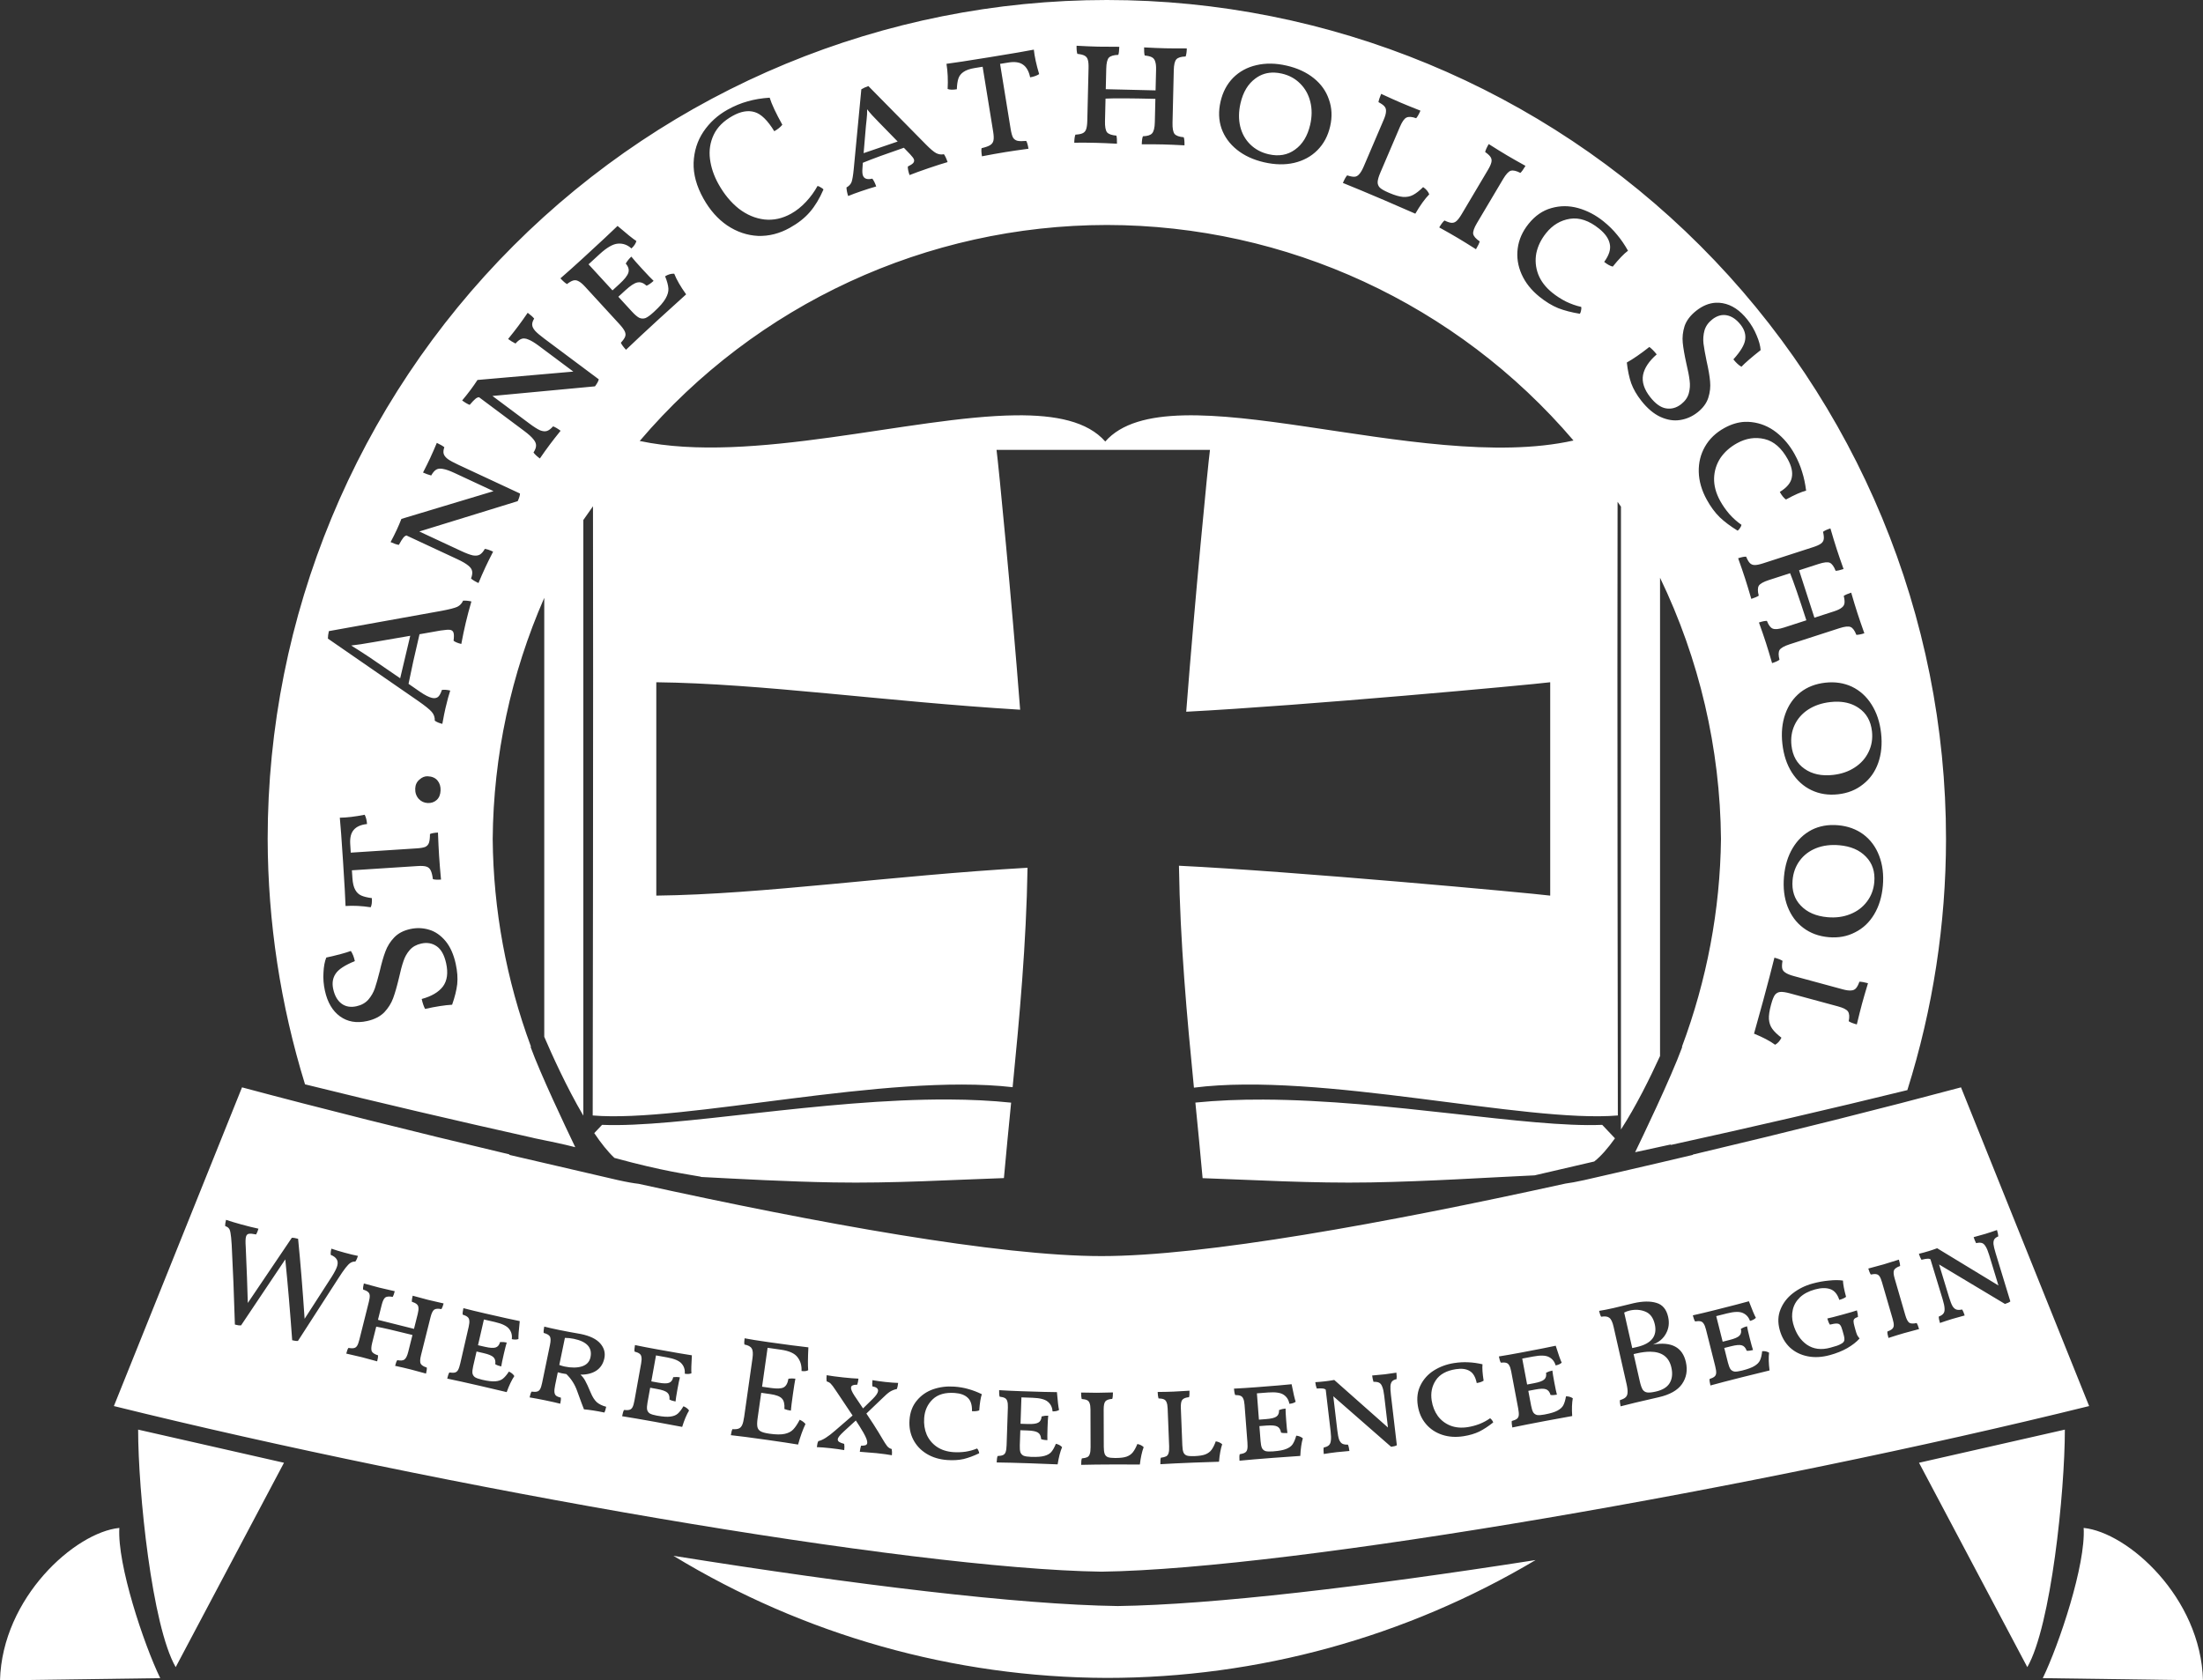 <?xml version="1.0" encoding="UTF-8" standalone="no"?>
<!-- Created with Inkscape (http://www.inkscape.org/) -->

<svg
   width="1705.466mm"
   height="1301.22mm"
   viewBox="0 0 1705.466 1301.22"
   version="1.1"
   id="svg1"
   xml:space="preserve"
   xmlns="http://www.w3.org/2000/svg"
   xmlns:svg="http://www.w3.org/2000/svg"><rect x="0" y="0" width="1705.466" height="1301.22" fill="#333333" stroke="none"/><defs
     id="defs1" /><g
     id="layer1"
     transform="translate(1649.825,1478.137)"><path
       id="rect1"
       style="opacity:1;fill:#ffffff;fill-opacity:1;stroke-width:26.754"
       d="M -792.959 -1478.137 C -965.257 -1478.137 -1130.5 -1409.691 -1252.333 -1287.858 C -1374.166 -1166.024 -1442.612 -1000.782 -1442.612 -828.484 C -1442.446 -764.062 -1432.698 -700.023 -1413.689 -638.469 C -1356.935 -624.411 -1297.084 -610.42 -1236.66 -596.923 L -1236.793 -596.904 C -1224.553 -594.386 -1213.588 -592.176 -1204.483 -589.79 C -1212.28 -606.029 -1231.309 -646.17 -1239.013 -667.255 L -1238.827 -667.813 C -1257.833 -719.209 -1267.912 -773.549 -1268.399 -828.484 C -1267.856 -892.78 -1254.278 -956.298 -1228.485 -1015.195 L -1228.485 -675.261 C -1222.586 -661.533 -1211.264 -636.396 -1198.24 -614.221 L -1198.24 -1075.433 C -1195.796 -1079.025 -1193.303 -1082.583 -1190.761 -1086.106 C -1190.422 -950.252 -1190.983 -614.358 -1190.983 -614.358 C -1120.181 -608.423 -963.617 -647.481 -865.894 -636.257 C -860.551 -690.424 -855.307 -747.634 -854.35 -806.184 C -959.787 -800.148 -1059.122 -785.561 -1141.751 -784.603 L -1141.751 -865.661 L -1141.751 -868.772 L -1141.751 -949.83 C -1060.619 -948.888 -963.378 -934.796 -860.074 -928.566 C -866.711 -1014.617 -876.746 -1117.716 -878.351 -1129.753 L -878.344 -1129.752 L -797.287 -1129.752 L -794.176 -1129.752 L -713.118 -1129.752 C -714.731 -1117.641 -724.875 -1013.365 -731.505 -927.003 C -640.752 -931.706 -465.996 -947.765 -449.718 -949.829 L -449.718 -868.771 L -449.718 -865.66 L -449.718 -784.602 C -466.308 -786.705 -648.041 -803.413 -737.133 -807.746 C -736.242 -748.527 -730.933 -690.649 -725.533 -635.897 C -628.053 -648.325 -468.906 -608.361 -397.361 -614.357 C -397.361 -614.357 -397.928 -956.623 -397.575 -1089.548 C -396.693 -1088.303 -395.818 -1087.054 -394.948 -1085.801 L -394.948 -603.51 C -383.392 -621.263 -372.428 -643.491 -364.692 -660.394 L -364.692 -1030.762 C -334.252 -967.637 -318.143 -898.563 -317.52 -828.484 C -318.16 -773.419 -328.508 -719.048 -347.704 -667.668 L -347.567 -667.255 C -356.335 -643.259 -379.34 -595.479 -383.975 -585.903 C -375.002 -587.894 -366.183 -589.82 -356.659 -591.839 L -356.099 -591.585 C -294.078 -605.211 -232.141 -619.531 -173.239 -633.99 C -153.443 -696.925 -143.35 -762.509 -143.306 -828.484 C -143.306 -1000.782 -211.752 -1166.025 -333.585 -1287.858 C -455.419 -1409.691 -620.661 -1478.137 -792.959 -1478.137 z M -816.379 -1442.716 C -810.03 -1442.366 -804.471 -1442.125 -799.706 -1442.013 C -795.735 -1441.933 -790.277 -1441.905 -783.323 -1441.905 C -783.404 -1439.026 -783.644 -1436.937 -784.069 -1435.656 C -787.648 -1435.548 -790.101 -1434.821 -791.425 -1433.457 C -792.65 -1432.095 -793.313 -1429.278 -793.415 -1425.009 L -793.79 -1409.069 L -755.23 -1408.143 L -754.843 -1424.083 C -754.763 -1426.963 -755.003 -1429.148 -755.576 -1430.651 C -756.036 -1432.152 -756.911 -1433.219 -758.189 -1433.845 C -759.366 -1434.468 -761.188 -1434.912 -763.664 -1435.172 C -764.026 -1436.67 -764.173 -1438.754 -764.106 -1441.434 C -757.757 -1441.084 -752.251 -1440.856 -747.585 -1440.744 C -743.515 -1440.664 -738.003 -1440.61 -731.049 -1440.637 C -731.103 -1438.055 -731.406 -1435.978 -731.949 -1434.401 C -735.527 -1434.294 -737.926 -1433.556 -739.151 -1432.189 C -740.377 -1430.827 -741.04 -1428.011 -741.142 -1423.741 L -742.11 -1383.095 C -742.217 -1378.826 -741.693 -1375.93 -740.535 -1374.413 C -739.277 -1372.992 -736.912 -1372.152 -733.442 -1371.868 C -732.974 -1370.664 -732.776 -1368.569 -732.848 -1365.591 C -739.594 -1365.953 -745.062 -1366.183 -749.231 -1366.282 C -754.195 -1366.416 -759.759 -1366.442 -765.919 -1366.389 C -765.838 -1369.367 -765.547 -1371.445 -765.019 -1372.625 C -761.54 -1372.732 -759.18 -1373.468 -757.955 -1374.837 C -756.628 -1376.295 -755.913 -1379.153 -755.812 -1383.422 L -755.384 -1401.589 C -774.444 -1402.047 -787.307 -1402.116 -793.97 -1401.776 L -794.385 -1384.357 C -794.492 -1380.088 -793.967 -1377.192 -792.809 -1375.674 C -791.552 -1374.254 -789.133 -1373.4 -785.564 -1373.117 C -785.198 -1371.816 -785.054 -1369.732 -785.123 -1366.854 C -791.869 -1367.215 -797.323 -1367.432 -801.492 -1367.531 C -806.456 -1367.665 -812.02 -1367.691 -818.18 -1367.638 C -818.099 -1370.617 -817.805 -1372.694 -817.281 -1373.874 C -814.795 -1374.007 -812.956 -1374.374 -811.75 -1374.938 C -810.445 -1375.503 -809.53 -1376.517 -808.999 -1377.994 C -808.467 -1379.471 -808.159 -1381.707 -808.087 -1384.685 L -807.119 -1425.332 C -807.038 -1428.211 -807.226 -1430.411 -807.699 -1431.912 C -808.159 -1433.413 -809.021 -1434.465 -810.299 -1435.092 C -811.477 -1435.716 -813.312 -1436.16 -815.788 -1436.419 C -816.251 -1437.821 -816.449 -1439.916 -816.382 -1442.696 L -816.379 -1442.716 z M -849.476 -1439.697 C -848.911 -1434.357 -847.547 -1428.036 -845.357 -1420.748 C -847.273 -1419.531 -849.594 -1418.704 -852.339 -1418.259 C -853.299 -1422.932 -855.136 -1426.203 -857.855 -1428.075 C -860.477 -1429.964 -864.236 -1430.515 -869.137 -1429.721 L -875.607 -1428.67 L -867.423 -1378.235 C -866.928 -1375.196 -866.312 -1372.976 -865.584 -1371.585 C -864.774 -1370.309 -863.637 -1369.49 -862.17 -1369.123 C -860.605 -1368.773 -858.34 -1368.749 -855.367 -1369.016 C -854.685 -1367.919 -854.105 -1365.901 -853.626 -1362.961 C -860.911 -1361.979 -866.854 -1361.109 -871.461 -1360.363 C -877.145 -1359.44 -883.203 -1358.345 -889.641 -1357.099 C -890.12 -1360.04 -890.216 -1362.148 -889.916 -1363.404 C -887.008 -1364.078 -884.862 -1364.819 -883.487 -1365.643 C -882.013 -1366.486 -881.098 -1367.698 -880.75 -1369.266 C -880.399 -1370.831 -880.469 -1373.085 -880.937 -1376.026 L -889.121 -1426.447 L -895.149 -1425.479 C -899.071 -1424.842 -902.03 -1423.796 -904.011 -1422.368 C -905.911 -1421.054 -907.191 -1419.398 -907.869 -1417.377 C -908.546 -1415.354 -908.958 -1412.569 -909.086 -1409.026 C -912.223 -1408.515 -914.593 -1408.582 -916.206 -1409.24 C -915.818 -1416.144 -916.126 -1422.643 -917.105 -1428.72 C -911.977 -1429.352 -900.734 -1431.075 -883.385 -1433.891 C -865.744 -1436.756 -854.444 -1438.689 -849.476 -1439.697 z M -665.918 -1428.863 C -662.009 -1428.81 -657.948 -1428.286 -653.738 -1427.314 C -645.416 -1425.399 -638.425 -1422.162 -632.752 -1417.595 C -627.077 -1413.028 -623.155 -1407.488 -620.986 -1400.977 C -618.698 -1394.54 -618.393 -1387.635 -620.087 -1380.281 C -621.802 -1372.829 -625.106 -1366.667 -630 -1361.782 C -634.776 -1356.971 -640.767 -1353.708 -647.986 -1352.007 C -655.086 -1350.38 -662.849 -1350.539 -671.268 -1352.478 C -679.59 -1354.394 -686.595 -1357.645 -692.269 -1362.211 C -697.943 -1366.778 -701.925 -1372.268 -704.214 -1378.705 C -706.405 -1385.12 -706.635 -1392.061 -704.918 -1399.512 C -703.224 -1406.867 -699.983 -1412.992 -695.185 -1417.9 C -690.29 -1422.785 -684.298 -1426.048 -677.198 -1427.675 C -673.589 -1428.525 -669.826 -1428.924 -665.916 -1428.862 L -665.918 -1428.863 z M -663.139 -1421.923 C -668.631 -1422.137 -673.533 -1420.636 -677.864 -1417.43 C -683.615 -1413.251 -687.48 -1406.853 -689.463 -1398.24 C -690.956 -1391.756 -691.033 -1385.713 -689.677 -1380.101 C -688.296 -1374.587 -685.693 -1369.969 -681.865 -1366.234 C -678.038 -1362.5 -673.321 -1359.978 -667.708 -1358.686 L -667.695 -1358.686 C -659.856 -1356.88 -653.067 -1358.073 -647.316 -1362.253 C -641.468 -1366.409 -637.542 -1372.843 -635.537 -1381.553 C -634.09 -1387.843 -634.049 -1393.748 -635.429 -1399.263 C -636.786 -1404.874 -639.421 -1409.595 -643.324 -1413.448 C -647.13 -1417.279 -651.827 -1419.843 -657.439 -1421.135 C -659.398 -1421.584 -661.305 -1421.852 -663.135 -1421.921 L -663.139 -1421.923 z M -977.569 -1411.485 L -933.245 -1366.483 C -929.701 -1362.866 -926.969 -1360.551 -925.046 -1359.529 C -923.029 -1358.539 -921.045 -1358.274 -919.102 -1358.726 C -918.152 -1357.477 -917.202 -1355.436 -916.24 -1352.616 C -920.063 -1351.521 -924.933 -1349.964 -930.853 -1347.942 C -937.056 -1345.826 -942.007 -1344.036 -945.701 -1342.564 C -946.697 -1345.478 -947.13 -1347.679 -947.015 -1349.187 C -944.95 -1350.206 -943.581 -1351.097 -942.895 -1351.854 C -942.149 -1352.74 -941.948 -1353.695 -942.301 -1354.73 C -942.59 -1355.575 -943.558 -1356.882 -945.204 -1358.629 L -950.085 -1363.716 C -963.618 -1359.096 -974.216 -1355.222 -981.855 -1352.089 L -982.146 -1347.9 C -982.346 -1345.417 -982.245 -1343.564 -981.828 -1342.343 C -980.929 -1339.71 -978.481 -1338.872 -974.5 -1339.812 C -973.359 -1338.311 -972.366 -1336.292 -971.5 -1333.756 C -975.135 -1332.726 -979.064 -1331.482 -983.293 -1330.037 C -986.958 -1328.785 -990.263 -1327.56 -993.206 -1326.346 C -993.977 -1328.601 -994.411 -1330.802 -994.52 -1332.968 C -992.581 -1334.052 -991.272 -1335.443 -990.593 -1337.143 C -989.947 -1338.938 -989.389 -1342.224 -988.92 -1347 L -983.017 -1408.993 C -981.36 -1409.981 -979.543 -1410.81 -977.569 -1411.482 L -977.569 -1411.485 z M -580.59 -1405.448 L -580.59 -1405.446 L -580.588 -1405.446 C -574.092 -1402.454 -569.066 -1400.193 -565.505 -1398.671 C -561.761 -1397.071 -556.643 -1394.998 -550.173 -1392.45 C -551.342 -1389.71 -552.449 -1387.763 -553.491 -1386.588 C -556.765 -1387.771 -559.294 -1387.934 -561.067 -1387.072 C -562.709 -1386.262 -564.367 -1383.893 -566.044 -1379.966 L -581.265 -1344.352 C -582.515 -1341.43 -583.194 -1339.073 -583.312 -1337.287 C -583.393 -1335.593 -582.822 -1334.113 -581.64 -1332.849 C -580.321 -1331.637 -578.156 -1330.39 -575.142 -1329.102 L -574.326 -1328.744 C -570.034 -1326.911 -566.484 -1325.878 -563.667 -1325.647 C -560.72 -1325.459 -558.125 -1325.978 -555.883 -1327.182 C -553.513 -1328.437 -550.913 -1330.458 -548.099 -1333.252 C -545.828 -1331.74 -544.247 -1329.882 -543.358 -1327.667 C -546.835 -1324.077 -550.432 -1319.072 -554.141 -1312.666 L -578.321 -1323.173 C -591.471 -1328.792 -602.103 -1333.223 -610.217 -1336.473 C -609.007 -1339.304 -607.903 -1341.265 -606.899 -1342.349 C -604.63 -1341.594 -602.79 -1341.231 -601.368 -1341.271 C -599.948 -1341.297 -598.689 -1341.961 -597.608 -1343.235 C -596.436 -1344.463 -595.235 -1346.534 -593.986 -1349.456 L -578.584 -1385.485 C -577.453 -1388.133 -576.88 -1390.254 -576.843 -1391.858 C -576.709 -1393.423 -577.124 -1394.743 -578.073 -1395.798 C -578.935 -1396.815 -580.473 -1397.89 -582.677 -1399.047 C -582.41 -1400.666 -581.722 -1402.801 -580.59 -1405.448 z M -1053.981 -1402.498 C -1052.421 -1397.456 -1049.158 -1390.473 -1044.179 -1381.539 C -1045.652 -1379.696 -1047.725 -1378.019 -1050.414 -1376.521 C -1055.595 -1385.001 -1060.694 -1389.948 -1065.691 -1391.369 C -1070.738 -1392.875 -1076.382 -1391.891 -1082.628 -1388.41 C -1089.653 -1384.495 -1094.55 -1379.614 -1097.31 -1373.755 C -1100.07 -1367.897 -1101.028 -1361.664 -1100.199 -1355.077 C -1099.37 -1348.491 -1097.168 -1341.988 -1093.591 -1335.57 C -1089.24 -1327.763 -1084.003 -1321.428 -1077.872 -1316.546 C -1071.702 -1311.8 -1065.08 -1309.007 -1058.019 -1308.168 C -1051.005 -1307.416 -1044.115 -1308.917 -1037.35 -1312.689 C -1033.273 -1314.96 -1029.452 -1318.008 -1025.888 -1321.814 C -1022.325 -1325.619 -1019.34 -1329.725 -1016.916 -1334.146 C -1016.154 -1334.012 -1015.316 -1333.624 -1014.399 -1332.998 C -1013.443 -1332.508 -1012.75 -1331.982 -1012.326 -1331.422 C -1015.345 -1324.397 -1018.859 -1318.572 -1022.875 -1313.947 C -1026.803 -1309.37 -1031.981 -1305.289 -1038.4 -1301.712 C -1046.38 -1297.264 -1054.592 -1295.175 -1063.051 -1295.462 C -1071.472 -1295.885 -1079.393 -1298.579 -1086.817 -1303.536 C -1094.154 -1308.542 -1100.322 -1315.52 -1105.301 -1324.454 C -1110.619 -1333.996 -1113.131 -1343.216 -1112.863 -1352.119 C -1112.508 -1361.07 -1109.98 -1369.076 -1105.274 -1376.133 C -1100.48 -1383.239 -1094.27 -1388.912 -1086.637 -1393.166 C -1081.346 -1396.115 -1076.125 -1398.278 -1070.986 -1399.664 C -1065.896 -1401.138 -1060.23 -1402.085 -1053.981 -1402.498 z M -978.523 -1393.526 C -978.469 -1390.92 -978.608 -1388.241 -978.937 -1385.506 C -979.202 -1382.898 -979.374 -1381.273 -979.463 -1380.613 L -981.246 -1359.543 L -954.881 -1368.543 L -969.412 -1383.419 C -973.556 -1387.566 -976.588 -1390.933 -978.523 -1393.526 z M -497.304 -1366.58 C -491.941 -1363.165 -487.204 -1360.234 -483.106 -1357.801 C -479.69 -1355.773 -474.944 -1353.077 -468.865 -1349.699 C -470.436 -1347.053 -471.754 -1345.231 -472.806 -1344.238 C -475.981 -1345.894 -478.479 -1346.448 -480.299 -1345.91 C -482.032 -1345.325 -483.981 -1343.195 -486.161 -1339.523 L -506.47 -1305.319 C -508.651 -1301.647 -509.61 -1298.871 -509.346 -1296.982 C -508.948 -1295.128 -507.259 -1293.199 -504.286 -1291.203 C -504.706 -1289.718 -505.669 -1287.696 -507.189 -1285.134 C -512.894 -1288.752 -517.539 -1291.632 -521.125 -1293.761 C -525.395 -1296.295 -530.233 -1299.057 -535.628 -1302.029 C -534.058 -1304.675 -532.7 -1306.465 -531.563 -1307.407 C -529.327 -1306.31 -527.542 -1305.705 -526.213 -1305.609 C -524.798 -1305.475 -523.501 -1305.911 -522.314 -1306.936 C -521.127 -1307.963 -519.77 -1309.752 -518.25 -1312.313 L -497.954 -1346.518 C -496.485 -1348.992 -495.579 -1350.997 -495.245 -1352.532 C -494.91 -1354.065 -495.137 -1355.425 -495.948 -1356.597 C -496.668 -1357.718 -498.048 -1358.988 -500.082 -1360.426 C -499.747 -1361.959 -498.824 -1364.016 -497.303 -1366.579 L -497.304 -1366.58 z M -438.519 -1318.468 C -435.076 -1318.467 -431.602 -1317.984 -428.109 -1317.015 C -421.044 -1315.022 -414.494 -1311.589 -408.463 -1306.729 C -404.365 -1303.426 -400.861 -1299.958 -397.928 -1296.319 C -394.932 -1292.757 -392.114 -1288.648 -389.495 -1283.986 C -392.635 -1281.672 -396.566 -1277.571 -401.301 -1271.695 C -403.332 -1272.185 -405.54 -1273.4 -407.937 -1275.332 C -404.119 -1280.544 -402.678 -1285.173 -403.61 -1289.24 C -404.402 -1293.322 -407.161 -1297.274 -411.878 -1301.074 C -419.61 -1307.305 -427.12 -1309.843 -434.413 -1308.706 C -441.706 -1307.569 -447.844 -1303.914 -452.828 -1297.729 C -456.754 -1292.858 -459.306 -1287.642 -460.474 -1282.079 C -461.501 -1276.53 -461.017 -1271.102 -459.037 -1265.806 C -456.977 -1260.448 -453.317 -1255.651 -448.059 -1251.414 C -444.889 -1248.859 -441.369 -1246.595 -437.483 -1244.612 C -433.535 -1242.707 -429.609 -1241.33 -425.704 -1240.478 C -425.543 -1239.718 -425.57 -1238.785 -425.838 -1237.699 C -426.025 -1236.691 -426.319 -1235.851 -426.737 -1235.168 C -433.061 -1236.182 -438.658 -1237.632 -443.521 -1239.509 C -448.321 -1241.465 -453.152 -1244.404 -458.024 -1248.33 C -464.364 -1253.439 -468.984 -1259.266 -471.877 -1265.805 C -474.769 -1272.344 -475.769 -1279.019 -474.876 -1285.824 C -473.986 -1292.629 -471.166 -1298.971 -466.429 -1304.848 C -461.383 -1311.11 -455.496 -1315.161 -448.775 -1317.014 C -445.383 -1317.98 -441.973 -1318.467 -438.53 -1318.467 L -438.519 -1318.468 z M -792.959 -1303.924 C -653.926 -1303.79 -521.917 -1242.804 -431.689 -1137.024 C -550.946 -1110.294 -744.552 -1192.837 -794.176 -1136.235 C -807.861 -1151.847 -832.498 -1156.878 -863.51 -1156.53 C -944.305 -1155.626 -1068.301 -1118.328 -1154.588 -1136.663 C -1064.347 -1242.672 -932.176 -1303.804 -792.959 -1303.922 L -792.959 -1303.924 z M -1171.732 -1303.193 L -1171.732 -1303.187 C -1164.616 -1297.048 -1159.759 -1293.148 -1157.16 -1291.491 C -1157.665 -1289.545 -1158.94 -1287.633 -1160.99 -1285.753 C -1164.102 -1288.558 -1167.603 -1289.797 -1171.483 -1289.472 C -1175.289 -1289.205 -1180.006 -1286.498 -1185.64 -1281.329 L -1194.198 -1273.463 L -1175.672 -1253.277 L -1170.183 -1258.31 C -1166.306 -1261.869 -1164.039 -1264.757 -1163.381 -1266.978 C -1162.65 -1269.266 -1163.322 -1271.621 -1165.4 -1274.029 C -1164.26 -1276.02 -1162.814 -1277.81 -1161.059 -1279.421 C -1159.527 -1277.457 -1156.766 -1274.322 -1152.805 -1270.006 C -1148.508 -1265.324 -1145.523 -1262.209 -1143.832 -1260.66 C -1145.807 -1258.847 -1147.619 -1257.589 -1149.266 -1256.886 C -1151.701 -1259.098 -1154.085 -1259.933 -1156.427 -1259.403 C -1158.696 -1258.938 -1161.771 -1256.934 -1165.649 -1253.376 L -1171.137 -1248.343 L -1160.561 -1236.813 C -1158.413 -1234.472 -1156.556 -1232.884 -1154.976 -1232.043 C -1153.39 -1231.342 -1151.764 -1231.264 -1150.123 -1231.829 C -1148.476 -1232.532 -1146.455 -1233.996 -1144.04 -1236.212 L -1143.376 -1236.819 C -1139.133 -1240.713 -1136.222 -1244.057 -1134.625 -1246.87 C -1132.955 -1249.75 -1132.206 -1252.395 -1132.385 -1254.792 C -1132.564 -1257.328 -1133.407 -1260.459 -1134.929 -1264.179 C -1132.618 -1265.627 -1130.263 -1266.301 -1127.878 -1266.197 C -1126.039 -1261.549 -1122.966 -1256.219 -1118.656 -1250.2 L -1139.947 -1230.872 C -1150.483 -1221.204 -1158.902 -1213.341 -1165.206 -1207.286 C -1167.288 -1209.555 -1168.614 -1211.374 -1169.188 -1212.734 C -1167.494 -1214.559 -1166.401 -1216.093 -1165.925 -1217.337 C -1165.378 -1218.648 -1165.466 -1220.061 -1166.174 -1221.568 C -1166.882 -1223.074 -1168.311 -1224.993 -1170.46 -1227.333 L -1196.949 -1256.201 C -1198.896 -1258.322 -1200.591 -1259.723 -1202.037 -1260.418 C -1203.41 -1261.18 -1204.776 -1261.348 -1206.129 -1260.915 C -1207.41 -1260.549 -1208.995 -1259.628 -1210.885 -1258.164 C -1212.259 -1258.926 -1213.945 -1260.406 -1215.959 -1262.602 C -1210.557 -1267.29 -1204.745 -1272.49 -1198.525 -1278.197 C -1185.063 -1290.551 -1176.134 -1298.884 -1171.732 -1303.193 z M -321.488 -1243.717 L -321.488 -1243.716 L -321.487 -1243.716 C -319.754 -1243.796 -318 -1243.689 -316.234 -1243.37 C -309.171 -1242.11 -302.776 -1237.863 -297.058 -1230.61 C -294.046 -1226.789 -291.663 -1222.724 -289.91 -1218.415 C -288.081 -1214.169 -287.053 -1210.362 -286.814 -1207.01 C -293.754 -1201.538 -298.719 -1197.25 -301.704 -1194.138 C -303.758 -1195.302 -305.821 -1197.211 -307.911 -1199.862 C -302.377 -1205.995 -299.341 -1211.048 -298.8 -1215.015 C -298.182 -1219.043 -299.349 -1222.927 -302.298 -1226.67 C -305.556 -1230.803 -309.127 -1233.242 -312.999 -1233.983 C -316.871 -1234.724 -320.643 -1233.651 -324.308 -1230.762 C -327.349 -1228.365 -329.34 -1225.513 -330.294 -1222.232 C -331.185 -1218.872 -331.448 -1215.521 -331.068 -1212.153 C -330.626 -1208.707 -329.818 -1204.147 -328.649 -1198.493 C -327.207 -1192.171 -326.31 -1186.945 -325.953 -1182.802 C -325.533 -1178.581 -325.98 -1174.348 -327.336 -1170.124 C -328.684 -1165.9 -331.476 -1162.135 -335.687 -1158.815 C -339.742 -1155.618 -344.253 -1153.639 -349.222 -1152.883 C -354.051 -1152.11 -359.113 -1152.91 -364.416 -1155.319 C -369.579 -1157.697 -374.495 -1161.848 -379.168 -1167.775 C -382.734 -1172.298 -385.348 -1176.814 -387.006 -1181.324 C -388.587 -1185.894 -389.722 -1191.268 -390.407 -1197.43 C -385.487 -1200.171 -379.666 -1204.185 -372.96 -1209.472 C -371.077 -1208.046 -369.184 -1206.124 -367.278 -1203.707 C -373.27 -1198.476 -376.792 -1193.17 -377.854 -1187.78 C -378.855 -1182.312 -376.99 -1176.572 -372.255 -1170.568 C -368.259 -1165.499 -364.219 -1162.609 -360.13 -1161.913 C -355.901 -1161.199 -351.961 -1162.298 -348.296 -1165.19 C -345.254 -1167.587 -343.295 -1170.39 -342.419 -1173.609 C -341.545 -1176.829 -341.328 -1180.091 -341.783 -1183.397 C -342.163 -1186.765 -343.016 -1191.222 -344.341 -1196.753 C -345.767 -1203.214 -346.7 -1208.555 -347.119 -1212.776 C -347.539 -1216.998 -347.066 -1221.284 -345.696 -1225.648 C -344.193 -1229.995 -341.178 -1233.958 -336.654 -1237.524 C -331.742 -1241.397 -326.689 -1243.457 -321.488 -1243.717 z M -1241.302 -1235.931 L -1241.301 -1235.93 C -1238.914 -1234.146 -1237.252 -1232.646 -1236.296 -1231.437 C -1237.386 -1229.647 -1237.893 -1228.05 -1237.83 -1226.64 C -1237.777 -1225.23 -1237.026 -1223.673 -1235.563 -1221.967 C -1234.131 -1220.401 -1231.744 -1218.366 -1228.402 -1215.87 L -1186.276 -1184.403 C -1186.572 -1183.012 -1187.544 -1181.197 -1189.207 -1178.97 L -1268.592 -1171.518 L -1239.946 -1150.13 C -1236.525 -1147.575 -1233.795 -1145.842 -1231.748 -1144.932 C -1229.641 -1144.103 -1227.844 -1143.934 -1226.356 -1144.434 C -1224.866 -1144.935 -1223.3 -1146.117 -1221.655 -1147.988 C -1220.086 -1147.434 -1218.142 -1146.297 -1215.835 -1144.573 C -1219.203 -1140.396 -1221.925 -1136.919 -1224.005 -1134.134 C -1226.799 -1130.395 -1229.43 -1126.722 -1231.886 -1123.102 C -1234.193 -1124.825 -1235.832 -1126.357 -1236.808 -1127.706 C -1235.481 -1129.814 -1234.827 -1131.608 -1234.831 -1133.098 C -1234.778 -1134.668 -1235.468 -1136.301 -1236.918 -1138.006 C -1238.311 -1139.79 -1240.713 -1141.962 -1244.135 -1144.517 L -1278.989 -1170.551 L -1279.197 -1170.524 C -1280.169 -1170.39 -1281.066 -1169.938 -1281.879 -1169.183 C -1282.771 -1168.485 -1284.218 -1166.968 -1286.221 -1164.621 C -1287.95 -1165.292 -1289.894 -1166.432 -1292.042 -1168.035 C -1289.743 -1170.781 -1287.578 -1173.502 -1285.557 -1176.207 C -1283.715 -1178.673 -1281.922 -1181.243 -1280.179 -1183.907 L -1205.979 -1190.391 L -1232.592 -1210.272 C -1235.934 -1212.768 -1238.625 -1214.395 -1240.652 -1215.166 C -1242.7 -1216.076 -1244.459 -1216.287 -1245.947 -1215.787 C -1247.437 -1215.287 -1249.042 -1214.059 -1250.745 -1212.11 C -1252.812 -1213.159 -1254.718 -1214.327 -1256.468 -1215.635 C -1253.338 -1219.494 -1250.7 -1222.863 -1248.561 -1225.728 C -1246.302 -1228.751 -1243.877 -1232.152 -1241.302 -1235.931 z M -299.091 -1151.479 L -299.09 -1151.47 C -297.351 -1151.55 -295.623 -1151.487 -293.892 -1151.283 C -286.884 -1150.489 -280.514 -1147.873 -274.785 -1143.43 C -269.009 -1138.9 -264.249 -1133.24 -260.518 -1126.453 C -257.982 -1121.84 -256.055 -1117.289 -254.725 -1112.807 C -253.307 -1108.374 -252.264 -1103.502 -251.615 -1098.194 C -255.4 -1097.247 -260.61 -1094.959 -267.223 -1091.323 C -268.916 -1092.545 -270.497 -1094.502 -271.979 -1097.198 C -266.466 -1100.569 -263.372 -1104.323 -262.688 -1108.439 C -261.87 -1112.515 -262.902 -1117.204 -265.827 -1122.513 C -270.61 -1131.215 -276.594 -1136.429 -283.772 -1138.149 C -290.95 -1139.869 -298.019 -1138.81 -304.98 -1134.983 C -310.463 -1131.97 -314.809 -1128.114 -318.004 -1123.411 C -321.063 -1118.67 -322.676 -1113.467 -322.856 -1107.816 C -322.99 -1102.078 -321.43 -1096.258 -318.184 -1090.341 C -316.223 -1086.773 -313.821 -1083.325 -310.981 -1080.014 C -308.053 -1076.75 -304.937 -1073.99 -301.648 -1071.718 C -301.782 -1070.956 -302.186 -1070.116 -302.823 -1069.203 C -303.366 -1068.339 -303.957 -1067.67 -304.607 -1067.199 C -310.071 -1070.542 -314.704 -1074.011 -318.488 -1077.597 C -322.185 -1081.23 -325.54 -1085.787 -328.553 -1091.27 C -332.475 -1098.406 -334.529 -1105.551 -334.719 -1112.699 C -334.906 -1119.847 -333.29 -1126.39 -329.88 -1132.345 C -326.468 -1138.3 -321.452 -1143.101 -314.838 -1146.737 C -309.552 -1149.643 -304.306 -1151.226 -299.091 -1151.479 z M -1311.658 -1135.185 L -1311.657 -1135.185 C -1308.957 -1133.928 -1307.02 -1132.801 -1305.838 -1131.812 C -1306.539 -1129.837 -1306.712 -1128.174 -1306.363 -1126.807 C -1306.013 -1125.44 -1304.953 -1124.059 -1303.183 -1122.687 C -1301.46 -1121.446 -1298.709 -1119.955 -1294.929 -1118.194 L -1247.273 -1095.976 C -1247.283 -1094.556 -1247.869 -1092.58 -1249.043 -1090.059 L -1325.22 -1066.57 L -1292.828 -1051.473 C -1288.957 -1049.669 -1285.921 -1048.531 -1283.731 -1048.058 C -1281.499 -1047.675 -1279.708 -1047.897 -1278.353 -1048.678 C -1276.997 -1049.47 -1275.71 -1050.95 -1274.481 -1053.116 C -1272.832 -1052.902 -1270.691 -1052.178 -1268.081 -1050.96 C -1270.526 -1046.184 -1272.488 -1042.221 -1273.956 -1039.07 C -1275.928 -1034.84 -1277.738 -1030.7 -1279.404 -1026.656 C -1282.014 -1027.873 -1283.938 -1029.031 -1285.169 -1030.153 C -1284.3 -1032.486 -1284.018 -1034.391 -1284.325 -1035.849 C -1284.59 -1037.398 -1285.609 -1038.86 -1287.381 -1040.232 C -1289.109 -1041.695 -1291.902 -1043.322 -1295.773 -1045.126 L -1335.202 -1063.5 L -1335.395 -1063.42 C -1336.319 -1063.083 -1337.091 -1062.459 -1337.731 -1061.553 C -1338.463 -1060.688 -1339.569 -1058.909 -1341.049 -1056.202 C -1342.879 -1056.507 -1345.02 -1057.227 -1347.451 -1058.359 C -1345.76 -1061.515 -1344.189 -1064.616 -1342.764 -1067.677 C -1341.464 -1070.467 -1340.235 -1073.353 -1339.073 -1076.318 L -1267.761 -1097.802 L -1297.873 -1111.835 C -1301.654 -1113.598 -1304.621 -1114.647 -1306.763 -1114.987 C -1308.952 -1115.461 -1310.717 -1115.295 -1312.072 -1114.503 C -1313.427 -1113.711 -1314.741 -1112.197 -1316.012 -1109.941 C -1318.25 -1110.545 -1320.364 -1111.3 -1322.344 -1112.223 C -1320.067 -1116.64 -1318.172 -1120.471 -1316.662 -1123.712 L -1316.676 -1123.726 C -1315.081 -1127.146 -1313.406 -1130.962 -1311.658 -1135.185 z M -232.797 -1068.951 L -232.797 -1068.95 L -232.799 -1068.95 C -231.03 -1062.842 -229.413 -1057.53 -227.946 -1052.995 C -226.723 -1049.216 -224.951 -1044.049 -222.623 -1037.497 C -225.363 -1036.611 -227.411 -1036.148 -228.761 -1036.127 C -230.051 -1039.467 -231.548 -1041.548 -233.268 -1042.349 C -234.957 -1043.055 -237.833 -1042.75 -241.896 -1041.436 L -257.062 -1036.528 L -245.186 -999.822 L -230.02 -1004.73 C -227.28 -1005.615 -225.295 -1006.566 -224.061 -1007.592 C -222.795 -1008.523 -222.073 -1009.692 -221.904 -1011.104 C -221.717 -1012.42 -221.896 -1014.293 -222.472 -1016.717 C -221.177 -1017.554 -219.258 -1018.381 -216.707 -1019.205 C -214.938 -1013.097 -213.332 -1007.829 -211.895 -1003.389 C -210.64 -999.515 -208.859 -994.304 -206.531 -987.752 C -208.987 -986.957 -211.046 -986.551 -212.711 -986.535 C -214.001 -989.875 -215.487 -991.899 -217.176 -992.604 C -218.865 -993.311 -221.74 -993.005 -225.804 -991.692 L -264.515 -979.166 C -268.577 -977.852 -271.123 -976.404 -272.174 -974.811 C -273.099 -973.155 -273.118 -970.644 -272.227 -967.277 C -273.209 -966.437 -275.117 -965.554 -277.951 -964.636 C -279.84 -971.122 -281.423 -976.36 -282.707 -980.328 C -284.234 -985.051 -286.042 -990.306 -288.126 -996.102 C -285.292 -997.02 -283.233 -997.424 -281.947 -997.32 C -280.687 -994.074 -279.212 -992.095 -277.522 -991.389 C -275.708 -990.618 -272.778 -990.891 -268.715 -992.205 L -251.42 -997.804 C -257.289 -1015.944 -261.48 -1028.098 -264.001 -1034.275 L -280.591 -1028.911 C -284.654 -1027.598 -287.2 -1026.148 -288.251 -1024.556 C -289.176 -1022.9 -289.19 -1020.345 -288.277 -1016.883 C -289.382 -1016.107 -291.302 -1015.267 -294.043 -1014.382 C -295.931 -1020.868 -297.528 -1026.091 -298.812 -1030.06 C -300.34 -1034.784 -302.147 -1040.051 -304.232 -1045.848 C -301.397 -1046.766 -299.324 -1047.17 -298.038 -1047.066 C -297.085 -1044.765 -296.152 -1043.136 -295.218 -1042.185 C -294.252 -1041.139 -292.986 -1040.609 -291.415 -1040.596 C -289.845 -1040.582 -287.642 -1041.035 -284.807 -1041.95 L -246.11 -1054.476 C -243.37 -1055.361 -241.374 -1056.268 -240.11 -1057.199 C -238.844 -1058.13 -238.122 -1059.299 -237.953 -1060.711 C -237.766 -1062.03 -237.945 -1063.902 -238.521 -1066.324 C -237.352 -1067.226 -235.442 -1068.095 -232.797 -1068.951 z M -1291.335 -1012.996 C -1289.265 -1013.13 -1287.114 -1012.916 -1284.892 -1012.389 C -1286.558 -1006.66 -1288.01 -1001.181 -1289.247 -995.964 C -1290.461 -990.843 -1291.618 -985.35 -1292.704 -979.484 C -1295.505 -980.15 -1297.497 -980.991 -1298.69 -981.986 C -1298.339 -984.76 -1298.329 -986.744 -1298.663 -987.945 C -1298.968 -989.242 -1299.799 -990.042 -1301.151 -990.363 C -1302.311 -990.639 -1304.85 -990.47 -1308.769 -989.879 L -1325.055 -987.003 C -1328.7 -971.641 -1331.537 -958.847 -1333.558 -948.61 L -1324.488 -942.32 C -1320.797 -939.81 -1317.793 -938.28 -1315.474 -937.73 C -1313.542 -937.272 -1311.959 -937.515 -1310.718 -938.449 C -1309.551 -939.498 -1308.557 -941.305 -1307.746 -943.869 C -1305.943 -944.155 -1303.788 -944.002 -1301.276 -943.398 C -1302.346 -940.181 -1303.569 -935.632 -1304.967 -929.738 C -1305.563 -927.226 -1306.37 -923.176 -1307.386 -917.6 C -1309.802 -918.172 -1311.752 -918.994 -1313.235 -920.061 C -1313.128 -922.688 -1313.921 -924.96 -1315.599 -926.891 C -1317.284 -928.822 -1320.79 -931.648 -1326.133 -935.365 L -1395.979 -983.63 C -1395.979 -985.363 -1395.725 -987.296 -1395.219 -989.423 L -1307.898 -1005.142 C -1301.914 -1006.274 -1297.888 -1007.298 -1295.828 -1008.239 C -1293.745 -1009.274 -1292.249 -1010.864 -1291.335 -1012.995 L -1291.335 -1012.996 z M -1332.23 -985.801 L -1360.641 -980.907 C -1367.996 -979.591 -1373.765 -978.716 -1377.95 -978.28 C -1374.917 -976.437 -1370.131 -973.364 -1363.6 -969.059 L -1340.027 -952.911 L -1332.23 -985.801 z M -236.725 -949.496 C -229.224 -950.331 -222.371 -949.282 -216.153 -946.385 C -209.924 -943.381 -204.868 -938.805 -200.986 -932.643 C -196.994 -926.392 -194.516 -918.971 -193.562 -910.384 C -192.617 -901.897 -193.374 -894.216 -195.801 -887.351 C -198.236 -880.486 -202.166 -874.961 -207.594 -870.761 C -212.912 -866.473 -219.324 -863.908 -226.825 -863.074 C -234.424 -862.228 -241.334 -863.315 -247.563 -866.309 C -253.682 -869.226 -258.737 -873.814 -262.729 -880.065 C -266.612 -886.228 -269.033 -893.599 -269.988 -902.186 C -270.932 -910.673 -270.175 -918.354 -267.749 -925.219 C -265.314 -932.084 -261.44 -937.659 -256.121 -941.947 C -250.792 -946.137 -244.324 -948.651 -236.725 -949.496 z M -226.508 -934.758 C -228.519 -934.839 -230.616 -934.739 -232.812 -934.491 C -239.425 -933.755 -245.15 -931.821 -249.997 -928.684 C -254.745 -925.559 -258.259 -921.573 -260.518 -916.725 C -262.776 -911.878 -263.587 -906.592 -262.952 -900.867 C -262.064 -892.873 -258.692 -886.858 -252.846 -882.812 C -246.99 -878.667 -239.622 -877.082 -230.739 -878.069 C -224.324 -878.784 -218.745 -880.697 -213.997 -883.821 C -209.15 -886.957 -205.546 -891.016 -203.199 -895.973 C -200.842 -900.831 -199.992 -906.121 -200.629 -911.845 C -201.517 -919.839 -204.929 -925.851 -210.873 -929.887 C -215.257 -932.921 -220.472 -934.544 -226.509 -934.754 L -226.508 -934.758 z M -1318.723 -877.024 C -1315.349 -876.89 -1312.821 -875.777 -1311.119 -873.719 C -1309.416 -871.659 -1308.625 -869.094 -1308.755 -866.018 C -1308.88 -862.844 -1309.871 -860.402 -1311.741 -858.691 C -1313.602 -856.982 -1315.931 -856.184 -1318.709 -856.3 C -1321.487 -856.433 -1323.817 -857.517 -1325.718 -859.576 C -1327.614 -861.743 -1328.506 -864.406 -1328.373 -867.581 C -1328.247 -870.458 -1327.152 -872.749 -1325.096 -874.452 C -1323.132 -876.258 -1321.004 -877.12 -1318.723 -877.023 L -1318.723 -877.024 z M -1367.498 -847.231 L -1367.498 -847.229 C -1366.472 -845.207 -1365.868 -842.815 -1365.688 -840.04 C -1370.431 -839.534 -1373.862 -838.018 -1375.987 -835.492 C -1378.119 -833.065 -1379.018 -829.372 -1378.697 -824.418 L -1378.282 -817.878 L -1327.294 -821.183 C -1324.222 -821.37 -1321.96 -821.779 -1320.506 -822.37 C -1319.158 -823.055 -1318.232 -824.112 -1317.727 -825.537 C -1317.23 -827.061 -1316.972 -829.312 -1316.967 -832.297 C -1315.809 -832.87 -1313.745 -833.252 -1310.773 -833.445 C -1310.495 -826.099 -1310.204 -820.102 -1309.902 -815.444 C -1309.529 -809.697 -1309.032 -803.556 -1308.409 -797.029 C -1311.382 -796.841 -1313.479 -796.949 -1314.7 -797.374 C -1315.09 -800.334 -1315.639 -802.535 -1316.331 -803.982 C -1317.028 -805.529 -1318.138 -806.553 -1319.663 -807.051 C -1321.188 -807.549 -1323.437 -807.702 -1326.409 -807.509 L -1377.398 -804.205 L -1376.997 -798.108 C -1376.74 -794.144 -1375.989 -791.106 -1374.757 -788.997 C -1373.631 -786.979 -1372.101 -785.538 -1370.153 -784.669 C -1368.206 -783.8 -1365.468 -783.134 -1361.955 -782.666 C -1361.749 -779.495 -1362.06 -777.131 -1362.853 -775.587 C -1369.688 -776.636 -1376.176 -776.968 -1382.319 -776.569 C -1382.461 -781.735 -1383.096 -793.081 -1384.227 -810.621 C -1385.385 -828.457 -1386.231 -839.894 -1386.757 -844.935 C -1381.387 -844.989 -1374.965 -845.754 -1367.498 -847.231 z M -226.839 -839.101 C -219.321 -838.445 -212.802 -836.079 -207.276 -832.008 C -201.759 -827.838 -197.692 -822.348 -195.096 -815.542 C -192.41 -808.629 -191.441 -800.867 -192.193 -792.261 C -192.937 -783.753 -195.177 -776.379 -198.912 -770.126 C -202.648 -763.873 -207.599 -759.214 -213.747 -756.162 C -219.804 -753.003 -226.593 -751.759 -234.111 -752.416 C -241.729 -753.082 -248.296 -755.491 -253.812 -759.66 C -259.239 -763.723 -263.293 -769.213 -265.979 -776.126 C -268.574 -782.932 -269.495 -790.636 -268.744 -799.242 C -268 -807.75 -265.76 -815.138 -262.025 -821.391 C -258.289 -827.643 -253.386 -832.347 -247.329 -835.506 C -241.28 -838.566 -234.457 -839.766 -226.839 -839.101 z M -225.94 -823.617 L -225.94 -823.616 C -232.568 -824.194 -238.573 -823.429 -243.941 -821.307 C -249.211 -819.175 -253.424 -815.952 -256.591 -811.643 C -259.758 -807.335 -261.592 -802.312 -262.094 -796.574 C -262.792 -788.561 -260.683 -782.003 -255.748 -776.887 C -250.821 -771.672 -243.899 -768.664 -234.996 -767.886 C -228.566 -767.324 -222.722 -768.127 -217.452 -770.252 C -212.083 -772.373 -207.758 -775.627 -204.484 -780.026 C -201.217 -784.326 -199.33 -789.344 -198.829 -795.082 C -198.131 -803.094 -200.306 -809.672 -205.341 -814.797 C -210.277 -819.913 -217.136 -822.848 -225.94 -823.617 z M -1324.764 -759.412 L -1324.764 -759.411 C -1322.303 -759.304 -1319.879 -758.898 -1317.478 -758.154 C -1312.796 -756.744 -1308.584 -753.813 -1304.856 -749.347 C -1301.246 -744.956 -1298.625 -739.077 -1297.003 -731.706 L -1297.017 -731.706 C -1295.779 -726.081 -1295.383 -720.879 -1295.855 -716.097 C -1296.426 -711.295 -1297.754 -705.96 -1299.823 -700.115 C -1305.446 -699.792 -1312.428 -698.716 -1320.768 -696.88 C -1321.841 -698.983 -1322.706 -701.546 -1323.368 -704.553 C -1315.695 -706.648 -1310.207 -709.885 -1306.902 -714.273 C -1303.618 -718.757 -1302.798 -724.736 -1304.441 -732.204 C -1305.829 -738.508 -1308.212 -742.86 -1311.589 -745.269 C -1315.084 -747.754 -1319.114 -748.497 -1323.672 -747.494 C -1327.455 -746.662 -1330.439 -744.99 -1332.631 -742.476 C -1334.822 -739.961 -1336.426 -737.107 -1337.456 -733.932 C -1338.583 -730.735 -1339.764 -726.367 -1340.981 -720.812 C -1342.513 -714.374 -1344.012 -709.157 -1345.475 -705.175 C -1346.937 -701.193 -1349.229 -697.544 -1352.36 -694.212 C -1355.609 -690.955 -1360.048 -688.702 -1365.673 -687.465 C -1373.82 -685.672 -1380.797 -686.89 -1386.605 -691.101 C -1392.413 -695.314 -1396.303 -701.921 -1398.287 -710.94 C -1399.333 -715.692 -1399.707 -720.387 -1399.407 -725.028 C -1399.204 -729.649 -1398.482 -733.521 -1397.237 -736.642 C -1388.605 -738.541 -1382.269 -740.244 -1378.226 -741.743 C -1376.883 -739.801 -1375.841 -737.188 -1375.116 -733.89 C -1382.77 -730.783 -1387.708 -727.561 -1389.923 -724.226 C -1392.235 -720.871 -1392.883 -716.867 -1391.858 -712.212 C -1390.728 -707.072 -1388.578 -703.313 -1385.416 -700.958 C -1382.254 -698.604 -1378.389 -697.937 -1373.83 -698.941 C -1370.048 -699.773 -1367.022 -701.451 -1364.733 -703.987 C -1362.466 -706.623 -1360.773 -709.542 -1359.646 -712.739 C -1358.54 -716.032 -1357.269 -720.482 -1355.857 -726.08 C -1354.4 -732.4 -1352.93 -737.499 -1351.447 -741.385 C -1349.985 -745.367 -1347.728 -748.968 -1344.673 -752.182 C -1341.618 -755.396 -1337.48 -757.57 -1332.244 -758.722 C -1329.722 -759.276 -1327.225 -759.506 -1324.764 -759.412 z M -276.146 -736.559 L -276.14 -736.558 C -273.169 -735.753 -271.075 -734.926 -269.864 -734.083 C -270.294 -731.732 -270.391 -729.845 -270.153 -728.443 C -269.912 -727.041 -269.096 -725.895 -267.691 -725 C -266.313 -724.007 -264.095 -723.106 -261.027 -722.277 L -223.215 -712.018 C -220.436 -711.267 -218.242 -710.988 -216.648 -711.176 C -215.081 -711.256 -213.842 -711.855 -212.929 -712.944 C -212.044 -713.937 -211.185 -715.603 -210.345 -717.949 C -208.707 -717.922 -206.489 -717.523 -203.709 -716.774 C -205.772 -709.925 -207.313 -704.627 -208.326 -700.889 C -209.391 -696.959 -210.737 -691.613 -212.363 -684.852 C -215.239 -685.63 -217.332 -686.457 -218.64 -687.326 C -217.923 -690.732 -218.108 -693.253 -219.207 -694.889 C -220.237 -696.403 -222.815 -697.712 -226.936 -698.829 L -264.319 -708.963 C -267.386 -709.795 -269.806 -710.148 -271.591 -710.014 C -273.279 -709.854 -274.68 -709.096 -275.767 -707.745 C -276.783 -706.271 -277.717 -703.954 -278.573 -700.791 L -278.814 -699.935 C -280.037 -695.43 -280.566 -691.765 -280.403 -688.944 C -280.162 -686 -279.303 -683.504 -277.805 -681.451 C -276.235 -679.276 -273.869 -676.978 -270.713 -674.579 C -271.893 -672.121 -273.523 -670.306 -275.594 -669.119 C -279.631 -672.065 -285.077 -674.933 -291.935 -677.718 L -284.898 -703.115 C -281.157 -716.916 -278.241 -728.072 -276.146 -736.559 z M -1462.463 -636.133 L -1561.659 -389.336 C -1307.608 -326.428 -947.091 -263.236 -797.077 -261.092 C -647.061 -263.235 -286.56 -326.428 -32.509 -389.336 L -131.707 -636.133 C -190.296 -620.434 -263.431 -602.037 -339.468 -584.041 L -339.114 -583.88 C -374.023 -575.56 -423.222 -564.346 -423.222 -564.346 C -429.614 -562.925 -434.364 -562.072 -437.973 -561.608 C -578.227 -530.756 -717.345 -505.47 -797.085 -505.47 C -876.674 -505.47 -1015.434 -530.661 -1155.426 -561.433 L -1155.426 -561.433 C -1159.164 -561.84 -1164.344 -562.737 -1171.585 -564.346 L -1255.692 -583.88 L -1255.258 -584.178 C -1331.084 -602.131 -1404.023 -620.474 -1462.463 -636.133 z M -915.042 -626.733 C -1013.539 -627.262 -1125.503 -604.605 -1183.724 -607.1 L -1189.779 -600.698 C -1184.564 -592.953 -1179.272 -586.264 -1174.148 -581.494 C -1135.896 -571.022 -1117.372 -568.844 -1107.022 -566.893 C -1106.763 -566.845 -1107.089 -566.807 -1107.782 -566.774 C -1075.682 -565.108 -1041.147 -563.164 -1004.658 -562.513 C -958.409 -561.689 -911.676 -564.584 -872.64 -565.872 C -870.922 -584.871 -869.043 -604.28 -867.055 -624.285 C -882.464 -625.903 -898.56 -626.644 -915.042 -626.733 z M -671.771 -626.662 C -689.87 -626.742 -707.534 -626.039 -724.418 -624.34 C -722.428 -604.297 -720.538 -584.85 -718.819 -565.817 C -680.136 -564.501 -634.103 -561.702 -588.543 -562.513 C -543.234 -563.321 -499.42 -566.27 -461.799 -567.99 C -443.055 -572.369 -428.193 -575.824 -415.53 -578.743 C -415.558 -578.748 -415.581 -578.743 -415.61 -578.749 C -410.415 -582.789 -404.984 -589.093 -399.591 -596.663 L -409.463 -607.099 C -466.445 -604.657 -574.868 -626.264 -671.771 -626.662 z M -1474.823 -533.547 C -1471.453 -532.394 -1467.438 -531.182 -1462.796 -529.911 C -1458.082 -528.622 -1453.732 -527.549 -1449.745 -526.69 C -1450.195 -525.047 -1450.796 -523.555 -1451.542 -522.224 C -1454.153 -522.783 -1456.033 -522.949 -1457.169 -522.722 C -1458.285 -522.561 -1459.023 -521.804 -1459.395 -520.453 C -1459.786 -519.024 -1459.853 -516.391 -1459.588 -512.559 C -1458.796 -494.685 -1458.263 -480.229 -1457.984 -469.175 L -1423.919 -519.623 C -1422.894 -519.73 -1421.267 -519.49 -1419.052 -518.864 C -1417.214 -500.32 -1415.535 -479.671 -1414.006 -456.913 L -1392.798 -489.803 C -1390.601 -493.347 -1389.255 -496.047 -1388.747 -497.904 C -1388.179 -499.975 -1388.32 -501.666 -1389.19 -502.978 C -1389.968 -504.343 -1391.5 -505.49 -1393.78 -506.421 C -1393.913 -507.844 -1393.754 -509.447 -1393.268 -511.232 C -1390.33 -510.197 -1386.904 -509.153 -1382.982 -508.08 L -1382.968 -508.08 C -1379.046 -507.007 -1375.635 -506.183 -1372.724 -505.619 C -1373.173 -503.976 -1373.837 -502.5 -1374.728 -501.209 C -1376.092 -501.289 -1377.324 -500.967 -1378.433 -500.269 C -1379.543 -499.576 -1380.812 -498.305 -1382.235 -496.467 C -1383.64 -494.701 -1385.554 -491.936 -1387.973 -488.145 L -1419.162 -439.783 C -1420.423 -439.676 -1421.913 -439.864 -1423.628 -440.308 C -1425.223 -462.547 -1427.004 -483.424 -1428.965 -502.923 L -1463.197 -451.824 C -1464.457 -451.691 -1466.052 -451.905 -1467.98 -452.448 C -1468.651 -474.971 -1469.481 -495.536 -1470.454 -514.15 C -1470.722 -518.521 -1471.025 -521.599 -1471.381 -523.385 C -1471.667 -525.154 -1472.111 -526.357 -1472.708 -526.98 C -1473.214 -527.657 -1474.155 -528.258 -1475.543 -528.791 C -1475.569 -530.032 -1475.333 -531.619 -1474.823 -533.547 z M -103.845 -525.655 L -103.844 -525.655 L -103.849 -525.639 C -103.202 -523.515 -102.867 -521.88 -102.827 -520.731 C -104.272 -520.134 -105.283 -519.406 -105.869 -518.532 C -106.455 -517.657 -106.68 -516.383 -106.559 -514.716 C -106.372 -513.143 -105.84 -510.876 -104.941 -507.9 L -93.507 -470.392 C -94.299 -469.685 -95.688 -469.019 -97.669 -468.415 L -148.671 -498.982 L -140.9 -473.475 C -139.972 -470.429 -139.103 -468.178 -138.273 -466.728 C -137.372 -465.299 -136.36 -464.416 -135.245 -464.06 C -134.13 -463.705 -132.664 -463.71 -130.849 -464.114 C -130.151 -463.089 -129.485 -461.551 -128.859 -459.496 C -132.727 -458.472 -135.905 -457.586 -138.384 -456.829 C -141.714 -455.815 -144.92 -454.769 -147.993 -453.677 C -148.619 -455.732 -148.927 -457.372 -148.919 -458.613 C -147.19 -459.295 -145.993 -460.082 -145.338 -460.978 C -144.613 -461.896 -144.305 -463.195 -144.426 -464.862 C -144.479 -466.551 -144.966 -468.909 -145.892 -471.955 L -155.348 -502.993 L -155.482 -503.074 C -156.129 -503.419 -156.873 -503.541 -157.695 -503.448 C -158.537 -503.43 -160.071 -503.154 -162.313 -502.619 C -163.054 -503.785 -163.719 -505.337 -164.303 -507.25 C -161.71 -507.884 -159.204 -508.561 -156.796 -509.297 C -154.599 -509.966 -152.397 -510.718 -150.173 -511.55 L -102.711 -482.71 L -109.928 -506.393 C -110.835 -509.368 -111.731 -511.532 -112.61 -512.891 C -113.44 -514.341 -114.41 -515.245 -115.527 -515.6 C -116.642 -515.956 -118.133 -515.932 -120.02 -515.493 C -120.799 -517.037 -121.438 -518.58 -121.915 -520.139 C -118.33 -521.078 -115.256 -521.934 -112.707 -522.71 L -112.707 -522.723 C -110.015 -523.545 -107.06 -524.519 -103.845 -525.655 z M -179.79 -502.72 C -179.153 -500.522 -178.829 -498.884 -178.823 -497.808 C -181.343 -496.923 -182.916 -495.837 -183.552 -494.573 C -184.116 -493.329 -183.956 -491.189 -183.067 -488.131 L -174.8 -459.65 C -173.911 -456.593 -172.881 -454.649 -171.717 -453.83 C -170.505 -453.102 -168.595 -453.049 -165.993 -453.643 C -165.399 -452.658 -164.789 -451.088 -164.168 -448.956 C -169.045 -447.693 -172.975 -446.631 -175.961 -445.762 C -179.517 -444.73 -183.484 -443.51 -187.851 -442.085 C -188.49 -444.29 -188.774 -445.935 -188.707 -447.034 C -186.971 -447.692 -185.744 -448.361 -185.016 -449.038 C -184.216 -449.734 -183.79 -450.662 -183.745 -451.831 C -183.691 -453 -183.986 -454.647 -184.601 -456.78 L -192.882 -485.261 C -193.482 -487.323 -194.111 -488.846 -194.777 -489.809 C -195.443 -490.772 -196.299 -491.324 -197.348 -491.481 C -198.324 -491.669 -199.718 -491.561 -201.537 -491.19 C -202.203 -492.153 -202.85 -493.702 -203.471 -495.835 C -198.879 -497.015 -194.87 -498.106 -191.457 -499.098 C -188.612 -499.924 -184.725 -501.131 -179.79 -502.72 z M -233.933 -486.521 L -233.931 -486.513 C -229.756 -486.968 -226.139 -486.97 -223.092 -486.499 C -222.985 -483.609 -222.188 -479.417 -220.687 -473.918 C -221.816 -472.995 -223.557 -472.198 -225.913 -471.553 C -227.361 -475.993 -229.7 -478.777 -232.923 -479.889 C -236.146 -481.002 -240.074 -480.914 -244.716 -479.649 C -249.644 -478.298 -253.562 -476.225 -256.481 -473.427 C -259.328 -470.65 -261.147 -467.467 -261.928 -463.874 C -262.728 -460.353 -262.635 -456.774 -261.639 -453.132 C -259.641 -445.848 -256.115 -440.434 -251.077 -436.901 C -245.967 -433.388 -239.884 -432.613 -232.814 -434.552 C -230.601 -435.159 -228.893 -435.654 -227.698 -436.058 C -226.502 -436.462 -225.317 -437.021 -224.131 -437.73 C -223.066 -438.33 -222.382 -439.089 -222.098 -440.012 C -221.831 -441.005 -221.964 -442.468 -222.499 -444.395 L -223.412 -447.713 C -223.979 -449.784 -224.562 -451.212 -225.153 -451.971 C -225.766 -452.803 -226.646 -453.21 -227.794 -453.202 C -228.963 -453.282 -230.765 -453.014 -233.213 -452.399 C -233.994 -453.568 -234.655 -455.156 -235.204 -457.155 C -233.521 -457.463 -229.608 -458.458 -223.466 -460.142 C -217.396 -461.806 -213.67 -462.897 -212.281 -463.432 C -211.733 -461.434 -211.462 -459.741 -211.465 -458.358 C -212.803 -457.914 -213.702 -457.435 -214.175 -456.921 C -214.667 -456.48 -214.914 -455.803 -214.895 -454.888 C -214.894 -454.045 -214.654 -452.734 -214.148 -450.948 L -213.415 -448.266 C -212.963 -446.623 -212.53 -445.327 -212.115 -444.367 C -211.647 -443.497 -211.015 -442.591 -210.221 -441.657 C -212.567 -439.017 -215.733 -436.536 -219.705 -434.219 C -223.625 -431.993 -228.114 -430.19 -233.185 -428.8 L -233.199 -428.8 C -239.34 -427.117 -245.079 -426.809 -250.439 -427.873 C -255.799 -428.938 -260.384 -431.215 -264.181 -434.704 C -267.927 -438.283 -270.554 -442.822 -272.062 -448.321 C -273.627 -454.035 -273.429 -459.31 -271.454 -464.151 C -269.499 -469.064 -266.305 -473.236 -261.873 -476.677 C -257.442 -480.119 -252.365 -482.632 -246.652 -484.198 C -242.296 -485.394 -238.056 -486.159 -233.933 -486.521 z M -1368.148 -484.274 C -1363.587 -482.976 -1359.582 -481.89 -1356.134 -481.025 C -1353.261 -480.305 -1349.294 -479.388 -1344.23 -478.274 C -1344.752 -476.189 -1345.271 -474.725 -1345.793 -473.863 C -1348.414 -474.369 -1350.317 -474.235 -1351.503 -473.462 C -1352.618 -472.673 -1353.564 -470.729 -1354.336 -467.641 L -1357.226 -456.111 L -1329.327 -449.116 L -1326.437 -460.646 C -1325.915 -462.73 -1325.723 -464.368 -1325.884 -465.554 C -1325.964 -466.723 -1326.44 -467.627 -1327.266 -468.291 C -1328.021 -468.939 -1329.268 -469.565 -1331.027 -470.159 C -1331.044 -471.306 -1330.827 -472.85 -1330.336 -474.79 C -1325.775 -473.492 -1321.794 -472.428 -1318.418 -471.582 C -1315.473 -470.844 -1311.468 -469.919 -1306.404 -468.804 C -1306.872 -466.936 -1307.429 -465.466 -1308.077 -464.407 C -1310.698 -464.913 -1312.576 -464.769 -1313.69 -463.979 C -1314.803 -463.19 -1315.749 -461.247 -1316.524 -458.159 L -1323.893 -428.739 C -1324.667 -425.65 -1324.761 -423.465 -1324.17 -422.171 C -1323.488 -420.933 -1321.907 -419.93 -1319.428 -419.158 C -1319.294 -418.205 -1319.478 -416.637 -1320.022 -414.485 C -1324.871 -415.852 -1328.812 -416.922 -1331.829 -417.678 C -1335.42 -418.58 -1339.45 -419.513 -1343.94 -420.485 C -1343.399 -422.641 -1342.842 -424.11 -1342.267 -424.881 C -1339.717 -424.394 -1337.892 -424.547 -1336.778 -425.336 C -1335.574 -426.179 -1334.579 -428.137 -1333.806 -431.226 L -1330.515 -444.374 C -1344.306 -447.831 -1353.651 -449.983 -1358.553 -450.83 L -1361.719 -438.221 C -1362.492 -435.133 -1362.573 -432.948 -1361.982 -431.654 C -1361.299 -430.415 -1359.692 -429.391 -1357.142 -428.599 C -1357.089 -427.593 -1357.33 -426.052 -1357.847 -423.967 C -1362.696 -425.334 -1366.623 -426.405 -1369.64 -427.161 C -1373.232 -428.062 -1377.276 -428.996 -1381.765 -429.967 C -1381.225 -432.124 -1380.668 -433.578 -1380.092 -434.35 C -1378.26 -434.042 -1376.86 -434.01 -1375.89 -434.216 C -1374.849 -434.404 -1374.002 -435 -1373.373 -435.988 C -1372.745 -436.975 -1372.172 -438.548 -1371.631 -440.702 L -1364.249 -470.122 C -1363.727 -472.206 -1363.511 -473.821 -1363.599 -474.988 C -1363.679 -476.158 -1364.155 -477.075 -1364.981 -477.74 C -1365.736 -478.387 -1366.983 -479.013 -1368.742 -479.607 C -1368.849 -480.701 -1368.665 -482.256 -1368.148 -484.266 L -1368.148 -484.274 z M -295.911 -470.504 C -293.423 -463.952 -291.621 -459.684 -290.505 -457.674 C -291.527 -456.577 -293.044 -455.774 -295.053 -455.269 C -296.099 -458.212 -297.951 -460.257 -300.611 -461.421 C -303.198 -462.601 -307.262 -462.494 -312.791 -461.102 L -321.197 -458.986 L -316.206 -439.175 L -310.828 -440.531 C -307.022 -441.488 -304.499 -442.569 -303.279 -443.793 C -301.987 -445.035 -301.599 -446.814 -302.105 -449.13 C -300.652 -450.032 -299.072 -450.7 -297.349 -451.134 C -297.041 -449.301 -296.354 -446.274 -295.289 -442.037 C -294.133 -437.441 -293.263 -434.334 -292.704 -432.719 C -294.644 -432.229 -296.283 -432.039 -297.612 -432.165 C -298.423 -434.479 -299.688 -435.885 -301.414 -436.368 C -303.067 -436.868 -305.793 -436.635 -309.599 -435.677 L -314.991 -434.324 L -312.143 -423.014 C -311.565 -420.716 -310.904 -419.011 -310.166 -417.899 C -309.374 -416.877 -308.347 -416.262 -307.069 -416.048 C -305.739 -415.914 -303.895 -416.154 -301.525 -416.754 L -300.875 -416.914 C -296.709 -417.963 -293.602 -419.122 -291.556 -420.398 C -289.44 -421.696 -288.019 -423.16 -287.285 -424.795 C -286.496 -426.521 -285.944 -428.877 -285.626 -431.86 C -283.595 -431.994 -281.817 -431.592 -280.289 -430.685 C -280.733 -426.985 -280.605 -422.392 -279.915 -416.915 L -300.736 -411.786 C -311.077 -409.186 -319.393 -407.021 -325.677 -405.288 C -326.236 -407.514 -326.461 -409.183 -326.354 -410.279 C -324.596 -410.875 -323.333 -411.485 -322.579 -412.133 C -321.753 -412.799 -321.308 -413.754 -321.239 -414.995 C -321.159 -416.233 -321.426 -418.006 -321.999 -420.304 L -329.133 -448.632 C -329.657 -450.716 -330.27 -452.239 -330.971 -453.208 C -331.599 -454.195 -332.431 -454.781 -333.472 -454.976 C -334.443 -455.19 -335.805 -455.164 -337.564 -454.869 C -338.193 -455.856 -338.776 -457.43 -339.319 -459.584 C -334.113 -460.742 -328.46 -462.085 -322.356 -463.621 C -309.142 -466.945 -300.324 -469.228 -295.908 -470.492 L -295.911 -470.504 z M -375.393 -470.263 C -372.459 -470.29 -369.826 -469.961 -367.498 -469.238 C -362.785 -467.877 -359.755 -464.276 -358.429 -458.427 C -357.364 -453.733 -357.907 -449.432 -360.061 -445.528 C -362.139 -441.639 -365.481 -438.801 -370.084 -436.997 L -370.098 -436.984 C -355.763 -439.4 -347.29 -434.862 -344.686 -423.38 C -343.244 -417.025 -344.242 -411.37 -347.673 -406.416 C -351.049 -401.55 -357.101 -398.125 -365.84 -396.144 C -380.066 -392.917 -389.865 -390.579 -395.232 -389.134 C -395.706 -391.229 -395.874 -392.825 -395.743 -393.918 C -393.753 -394.52 -392.323 -395.226 -391.443 -396.034 C -390.491 -396.858 -389.959 -398.046 -389.854 -399.587 C -389.694 -401.219 -389.935 -403.435 -390.574 -406.251 L -400.667 -450.782 C -401.485 -454.393 -402.579 -456.685 -403.943 -457.668 C -405.249 -458.738 -407.353 -459.021 -410.275 -458.51 C -410.866 -459.438 -411.404 -460.95 -411.88 -463.044 C -408.942 -463.483 -405.165 -464.221 -400.544 -465.27 L -392.76 -467.151 C -391.045 -467.617 -388.496 -468.235 -385.101 -469.005 C -381.562 -469.808 -378.329 -470.222 -375.395 -470.263 L -375.393 -470.263 z M -1291.072 -465.16 L -1291.072 -465.147 C -1285.909 -463.809 -1280.27 -462.437 -1274.136 -461.028 C -1260.856 -457.977 -1251.96 -456.008 -1247.453 -455.124 C -1248.218 -448.158 -1248.556 -443.527 -1248.476 -441.23 C -1249.886 -440.719 -1251.598 -440.689 -1253.619 -441.149 C -1253.21 -444.247 -1253.935 -446.922 -1255.776 -449.168 C -1257.544 -451.396 -1261.196 -453.159 -1266.753 -454.435 L -1275.2 -456.373 L -1279.777 -436.45 L -1274.357 -435.206 C -1270.532 -434.326 -1267.801 -434.16 -1266.158 -434.695 C -1264.443 -435.211 -1263.292 -436.619 -1262.688 -438.912 C -1260.984 -439.045 -1259.264 -438.923 -1257.532 -438.523 C -1258.091 -436.752 -1258.861 -433.74 -1259.84 -429.482 C -1260.902 -424.863 -1261.552 -421.705 -1261.79 -420.012 C -1263.737 -420.459 -1265.28 -421.039 -1266.408 -421.753 C -1266.078 -424.185 -1266.568 -426.014 -1267.887 -427.228 C -1269.131 -428.424 -1271.666 -429.46 -1275.491 -430.339 L -1280.896 -431.583 L -1283.509 -420.219 C -1284.042 -417.91 -1284.229 -416.084 -1284.076 -414.757 C -1283.835 -413.487 -1283.195 -412.473 -1282.154 -411.702 C -1281.028 -410.988 -1279.283 -410.354 -1276.901 -409.808 L -1276.251 -409.647 C -1272.065 -408.687 -1268.769 -408.307 -1266.366 -408.513 C -1263.891 -408.7 -1261.957 -409.366 -1260.559 -410.49 C -1259.074 -411.67 -1257.499 -413.51 -1255.859 -416.02 L -1255.859 -416.034 C -1253.994 -415.226 -1252.587 -414.073 -1251.642 -412.564 C -1253.721 -409.47 -1255.697 -405.326 -1257.573 -400.135 L -1278.45 -405.043 C -1288.842 -407.429 -1297.227 -409.286 -1303.611 -410.601 C -1303.098 -412.837 -1302.547 -414.415 -1301.953 -415.342 C -1300.115 -415.072 -1298.715 -415.051 -1297.749 -415.289 C -1296.711 -415.503 -1295.873 -416.153 -1295.247 -417.226 C -1294.621 -418.299 -1294.049 -419.991 -1293.519 -422.3 L -1286.979 -450.767 C -1286.498 -452.859 -1286.352 -454.506 -1286.537 -455.688 C -1286.644 -456.852 -1287.119 -457.748 -1287.961 -458.398 C -1288.729 -459.029 -1289.953 -459.626 -1291.652 -460.169 C -1291.759 -461.333 -1291.569 -462.994 -1291.072 -465.16 z M -381.876 -463.834 C -383.88 -463.967 -385.973 -463.807 -388.139 -463.31 C -389.728 -462.948 -391.163 -462.418 -392.453 -461.747 L -386.217 -434.234 L -382.858 -434.994 C -371.375 -437.598 -366.676 -443.492 -368.756 -452.663 C -369.904 -457.718 -372.354 -460.991 -376.111 -462.493 C -377.955 -463.253 -379.872 -463.699 -381.876 -463.833 L -381.876 -463.834 z M -1228.498 -450.865 C -1225.772 -450.151 -1221.803 -449.263 -1216.581 -448.183 L -1208.728 -446.664 C -1204.927 -446.029 -1202.046 -445.519 -1200.088 -445.115 C -1193.126 -443.678 -1188.141 -441.247 -1185.142 -437.829 C -1182.143 -434.412 -1181.08 -430.601 -1181.948 -426.395 C -1182.818 -422.189 -1184.875 -418.988 -1188.128 -416.787 C -1191.366 -414.657 -1195.48 -413.616 -1200.461 -413.662 C -1198.874 -412.199 -1197.645 -410.624 -1196.783 -408.934 C -1195.833 -407.302 -1194.426 -404.253 -1192.553 -399.782 C -1191.193 -396.476 -1189.627 -394.01 -1187.852 -392.357 C -1185.987 -390.763 -1183.554 -389.565 -1180.538 -388.79 C -1180.974 -386.687 -1181.436 -385.208 -1181.921 -384.325 C -1188.085 -385.598 -1193.354 -386.422 -1197.737 -386.8 C -1198.066 -387.776 -1198.727 -389.496 -1199.728 -391.97 L -1202.991 -400.915 C -1204.746 -405.966 -1207.53 -410.363 -1211.369 -414.105 L -1214.88 -414.712 L -1218.005 -415.472 L -1220.051 -405.573 C -1220.546 -403.181 -1220.727 -401.374 -1220.604 -400.139 C -1220.47 -398.903 -1220.066 -397.988 -1219.36 -397.388 C -1218.579 -396.773 -1217.324 -396.243 -1215.599 -395.812 C -1215.492 -394.881 -1215.655 -393.33 -1216.111 -391.153 C -1218.765 -391.851 -1222.71 -392.742 -1227.931 -393.82 C -1231.775 -394.615 -1235.731 -395.354 -1239.822 -396.046 C -1239.401 -398.077 -1238.915 -399.572 -1238.342 -400.512 C -1236.499 -400.272 -1235.099 -400.298 -1234.139 -400.539 C -1233.106 -400.779 -1232.292 -401.406 -1231.706 -402.42 C -1231.12 -403.434 -1230.607 -405.028 -1230.158 -407.203 L -1224.061 -436.679 C -1223.416 -439.797 -1223.427 -441.954 -1224.088 -443.149 C -1224.748 -444.345 -1226.358 -445.284 -1228.94 -445.97 C -1229.074 -447.133 -1228.94 -448.76 -1228.498 -450.863 L -1228.498 -450.865 z M -1212.502 -442.141 L -1216.844 -421.155 C -1215.364 -420.623 -1214.012 -420.221 -1212.779 -419.967 L -1212.779 -419.953 C -1207.558 -418.875 -1203.093 -418.905 -1199.382 -420.034 C -1195.657 -421.23 -1193.425 -423.601 -1192.691 -427.154 C -1191.163 -434.551 -1195.478 -439.31 -1205.631 -441.408 C -1207.951 -441.886 -1210.237 -442.127 -1212.502 -442.141 z M -1073.378 -441.81 C -1069.083 -440.978 -1062.941 -439.983 -1054.949 -438.852 C -1041.606 -436.96 -1031.297 -435.61 -1024.008 -434.801 C -1024.417 -426.632 -1024.462 -420.738 -1024.16 -417.105 C -1025.386 -416.38 -1027.105 -416.168 -1029.304 -416.481 C -1029.09 -420.639 -1030.11 -424.187 -1032.387 -427.127 C -1034.578 -430.13 -1038.903 -432.088 -1045.355 -433.002 L -1055.586 -434.455 L -1059.858 -404.316 L -1052.931 -403.334 C -1048.312 -402.678 -1045.078 -402.829 -1043.226 -403.762 C -1041.289 -404.76 -1040.024 -407.014 -1039.451 -410.523 C -1037.619 -410.79 -1035.833 -410.791 -1034.073 -410.537 C -1034.574 -408.065 -1035.203 -404.076 -1035.981 -398.578 C -1036.835 -392.566 -1037.365 -388.303 -1037.571 -385.789 C -1039.551 -386.07 -1041.221 -386.495 -1042.562 -387.06 C -1042.321 -390.914 -1042.966 -393.634 -1044.539 -395.203 C -1046.029 -396.835 -1049.049 -397.973 -1053.595 -398.618 L -1060.521 -399.6 L -1063.341 -379.691 C -1063.735 -376.905 -1063.784 -374.733 -1063.48 -373.194 C -1063.165 -371.728 -1062.356 -370.601 -1061.047 -369.82 C -1059.664 -369.026 -1057.57 -368.432 -1054.784 -368.036 L -1054.135 -367.928 C -1049.076 -367.211 -1045.116 -367.174 -1042.258 -367.821 C -1039.4 -368.463 -1037.211 -369.609 -1035.705 -371.264 C -1034.124 -372.909 -1032.459 -375.401 -1030.714 -378.744 C -1028.692 -377.786 -1027.204 -376.675 -1026.263 -375.426 C -1028.269 -371.297 -1030.171 -366 -1031.987 -359.526 C -1037.685 -360.484 -1045.532 -361.667 -1055.503 -363.079 C -1068.994 -364.992 -1078.495 -366.225 -1084.025 -366.785 C -1083.723 -368.912 -1083.319 -370.469 -1082.808 -371.444 C -1080.735 -371.31 -1079.148 -371.448 -1078.039 -371.885 C -1076.856 -372.316 -1075.936 -373.234 -1075.287 -374.636 C -1074.64 -376.041 -1074.112 -378.215 -1073.697 -381.148 L -1067.283 -426.343 C -1066.764 -430.009 -1066.968 -432.545 -1067.891 -433.947 C -1068.731 -435.413 -1070.607 -436.427 -1073.518 -436.989 C -1073.732 -438.067 -1073.699 -439.674 -1073.378 -441.8 L -1073.378 -441.81 z M -1158.252 -436.571 C -1153.031 -435.479 -1147.331 -434.382 -1141.136 -433.266 C -1127.727 -430.847 -1118.749 -429.303 -1114.204 -428.635 C -1114.638 -421.64 -1114.753 -416.99 -1114.563 -414.699 C -1115.947 -414.121 -1117.667 -414.027 -1119.707 -414.394 C -1119.439 -417.507 -1120.278 -420.131 -1122.223 -422.288 C -1124.093 -424.431 -1127.838 -426.019 -1133.449 -427.03 L -1141.979 -428.566 L -1145.602 -408.45 L -1140.141 -407.468 C -1136.279 -406.772 -1133.543 -406.721 -1131.928 -407.334 C -1130.24 -407.933 -1129.144 -409.384 -1128.651 -411.703 C -1126.958 -411.917 -1125.231 -411.891 -1123.481 -411.57 C -1123.954 -409.774 -1124.588 -406.717 -1125.361 -402.417 C -1126.201 -397.753 -1126.697 -394.58 -1126.855 -392.878 C -1128.821 -393.234 -1130.381 -393.737 -1131.541 -394.397 C -1131.327 -396.843 -1131.911 -398.639 -1133.283 -399.789 C -1134.584 -400.926 -1137.164 -401.844 -1141.025 -402.54 L -1146.487 -403.522 L -1148.56 -392.047 C -1148.98 -389.714 -1149.078 -387.891 -1148.864 -386.573 C -1148.564 -385.315 -1147.877 -384.32 -1146.804 -383.6 C -1145.646 -382.939 -1143.86 -382.391 -1141.454 -381.955 L -1140.804 -381.848 C -1136.578 -381.085 -1133.268 -380.863 -1130.878 -381.184 C -1128.414 -381.492 -1126.511 -382.236 -1125.168 -383.423 C -1123.739 -384.67 -1122.264 -386.589 -1120.744 -389.175 C -1118.848 -388.455 -1117.388 -387.371 -1116.375 -385.912 C -1118.304 -382.723 -1120.083 -378.481 -1121.711 -373.207 L -1142.795 -377.119 C -1153.289 -379.01 -1161.753 -380.463 -1168.192 -381.474 C -1167.786 -383.732 -1167.303 -385.344 -1166.755 -386.299 C -1164.906 -386.111 -1163.505 -386.165 -1162.551 -386.433 C -1161.527 -386.7 -1160.721 -387.38 -1160.146 -388.479 C -1159.571 -389.579 -1159.073 -391.29 -1158.653 -393.622 L -1153.482 -422.379 C -1153.1 -424.493 -1153.023 -426.129 -1153.26 -427.301 C -1153.42 -428.459 -1153.933 -429.348 -1154.808 -429.955 C -1155.603 -430.549 -1156.873 -431.068 -1158.597 -431.531 C -1158.757 -432.689 -1158.645 -434.364 -1158.251 -436.549 L -1158.252 -436.571 z M -445.459 -436.073 C -443.37 -429.384 -441.821 -425.012 -440.827 -422.939 C -441.914 -421.904 -443.479 -421.191 -445.514 -420.809 C -446.381 -423.81 -448.112 -425.972 -450.699 -427.293 C -453.211 -428.628 -457.262 -428.764 -462.865 -427.708 L -471.382 -426.105 L -467.594 -406.017 L -462.133 -407.055 C -458.276 -407.783 -455.708 -408.714 -454.418 -409.862 C -453.056 -411.023 -452.558 -412.772 -452.925 -415.115 C -451.419 -415.926 -449.79 -416.501 -448.044 -416.83 C -447.857 -414.984 -447.349 -411.916 -446.539 -407.623 C -445.661 -402.966 -444.984 -399.812 -444.519 -398.166 C -446.482 -397.794 -448.135 -397.719 -449.454 -397.925 C -450.126 -400.285 -451.303 -401.75 -452.994 -402.336 C -454.612 -402.935 -457.348 -402.881 -461.205 -402.148 L -466.667 -401.113 L -464.511 -389.652 C -464.072 -387.324 -463.51 -385.58 -462.838 -384.425 C -462.108 -383.358 -461.113 -382.681 -459.852 -382.392 C -458.533 -382.178 -456.681 -382.312 -454.28 -382.764 L -453.617 -382.898 C -449.396 -383.692 -446.237 -384.664 -444.119 -385.815 C -441.928 -386.982 -440.415 -388.359 -439.584 -389.949 C -438.696 -391.618 -437.995 -393.933 -437.497 -396.875 C -435.464 -396.882 -433.714 -396.372 -432.243 -395.369 C -432.91 -391.702 -433.062 -387.121 -432.701 -381.613 L -453.799 -377.742 C -464.277 -375.765 -472.695 -374.104 -479.071 -372.751 C -479.496 -375.006 -479.633 -376.682 -479.459 -377.77 C -477.667 -378.259 -476.379 -378.8 -475.588 -379.401 C -474.724 -380.017 -474.21 -380.948 -474.068 -382.18 C -473.934 -383.413 -474.073 -385.188 -474.51 -387.517 L -479.929 -416.218 C -480.328 -418.329 -480.849 -419.896 -481.492 -420.905 C -482.061 -421.93 -482.854 -422.569 -483.884 -422.826 C -484.839 -423.096 -486.201 -423.147 -487.976 -422.96 C -488.546 -423.984 -489.043 -425.576 -489.455 -427.757 C -484.188 -428.6 -478.456 -429.603 -472.27 -430.771 C -458.881 -433.297 -449.947 -435.056 -445.463 -436.052 L -445.459 -436.073 z M -372.335 -431.428 L -372.337 -431.427 C -375.374 -431.446 -378.819 -431.013 -382.665 -430.143 L -385.153 -429.576 L -380.384 -408.561 C -379.696 -405.528 -378.934 -403.352 -378.101 -402.022 C -377.213 -400.781 -376.036 -400.061 -374.548 -399.866 C -373.061 -399.679 -370.869 -399.892 -367.981 -400.556 C -362.782 -401.736 -359.219 -403.908 -357.281 -407.081 C -355.287 -410.343 -354.828 -414.396 -355.925 -419.234 C -357.754 -427.304 -363.225 -431.372 -372.334 -431.428 L -372.335 -431.428 z M -513.175 -423.229 C -509.707 -423.095 -506.03 -422.59 -502.143 -421.693 C -502.44 -418.799 -502.142 -414.562 -501.271 -409.002 C -502.558 -408.127 -504.34 -407.519 -506.607 -407.164 C -507.57 -411.885 -509.411 -414.999 -512.124 -416.523 C -514.775 -418.131 -518.334 -418.591 -522.797 -417.893 C -530.113 -416.748 -535.281 -413.877 -538.309 -409.28 C -541.337 -404.684 -542.391 -399.455 -541.475 -393.602 C -540.753 -388.993 -539.147 -384.98 -536.663 -381.547 C -534.116 -378.198 -530.889 -375.738 -526.972 -374.178 C -522.982 -372.628 -518.495 -372.251 -513.52 -373.03 C -510.52 -373.498 -507.493 -374.309 -504.45 -375.462 C -501.419 -376.684 -498.693 -378.156 -496.266 -379.886 C -495.771 -379.589 -495.281 -379.11 -494.8 -378.433 C -494.332 -377.831 -494.008 -377.24 -493.845 -376.665 C -497.575 -373.682 -501.181 -371.315 -504.656 -369.572 C -508.142 -367.903 -512.186 -366.714 -516.795 -365.991 C -522.794 -365.052 -528.325 -365.416 -533.386 -367.096 C -538.446 -368.779 -542.629 -371.571 -545.939 -375.475 C -549.248 -379.379 -551.345 -384.113 -552.215 -389.673 C -553.144 -395.599 -552.429 -400.877 -550.086 -405.517 C -547.75 -410.23 -544.3 -414.034 -539.73 -416.923 C -535.088 -419.824 -529.911 -421.726 -524.205 -422.619 C -520.327 -423.226 -516.652 -423.43 -513.172 -423.227 L -513.175 -423.229 z M -568.795 -415.201 C -568.529 -413 -568.503 -411.327 -568.661 -410.191 C -570.189 -409.862 -571.318 -409.317 -572.048 -408.559 C -572.779 -407.802 -573.226 -406.599 -573.402 -404.937 C -573.509 -403.359 -573.386 -401.017 -573.028 -397.928 L -568.451 -358.996 C -569.355 -358.442 -570.83 -358.035 -572.889 -357.792 L -617.642 -396.931 L -614.531 -370.456 C -614.16 -367.294 -613.691 -364.924 -613.135 -363.35 C -612.503 -361.785 -611.682 -360.733 -610.646 -360.184 C -609.611 -359.635 -608.161 -359.395 -606.305 -359.464 C -605.799 -358.33 -605.42 -356.688 -605.171 -354.556 C -609.159 -354.238 -612.441 -353.932 -615.015 -353.63 C -618.471 -353.223 -621.805 -352.747 -625.024 -352.22 C -625.265 -354.352 -625.291 -356.032 -625.051 -357.252 C -623.229 -357.616 -621.916 -358.189 -621.111 -358.954 C -620.233 -359.727 -619.714 -360.942 -619.535 -362.604 C -619.294 -364.273 -619.348 -366.686 -619.722 -369.849 L -623.511 -402.062 L -623.645 -402.169 C -624.22 -402.623 -624.918 -402.877 -625.745 -402.928 C -626.579 -403.062 -628.147 -403.062 -630.445 -402.928 C -630.967 -404.21 -631.347 -405.851 -631.58 -407.836 C -628.915 -407.997 -626.338 -408.216 -623.837 -408.513 C -621.558 -408.78 -619.247 -409.126 -616.911 -409.548 L -575.338 -372.732 L -578.227 -397.327 C -578.591 -400.416 -579.083 -402.706 -579.707 -404.198 C -580.266 -405.774 -581.063 -406.844 -582.099 -407.392 C -583.134 -407.94 -584.606 -408.173 -586.537 -408.095 C -587.029 -409.751 -587.369 -411.386 -587.558 -413.004 C -583.864 -413.29 -580.695 -413.592 -578.047 -413.902 L -578.033 -413.889 C -575.242 -414.217 -572.156 -414.656 -568.795 -415.201 z M -1009.863 -413.233 C -1006.574 -412.653 -1002.354 -412.088 -997.201 -411.532 C -992.194 -410.991 -988.21 -410.675 -985.242 -410.576 C -985.429 -408.808 -985.749 -407.242 -986.196 -405.876 C -987.758 -405.894 -988.923 -405.715 -989.707 -405.365 C -990.483 -405.076 -990.918 -404.517 -991.007 -403.706 C -991.14 -402.454 -990.292 -400.393 -988.435 -397.513 L -981.702 -387.517 L -974.195 -394.858 C -971.61 -397.408 -970.242 -399.45 -970.075 -400.997 C -969.888 -402.837 -971.342 -404.042 -974.486 -404.605 C -974.646 -405.887 -974.616 -407.487 -974.403 -409.402 C -971.187 -408.832 -967.853 -408.367 -964.393 -407.993 C -960.27 -407.546 -956.976 -407.299 -954.522 -407.259 C -954.763 -405.124 -955.083 -403.557 -955.489 -402.559 C -957.549 -402.112 -959.336 -401.414 -960.854 -400.459 C -962.291 -399.57 -964.623 -397.515 -967.877 -394.293 L -979.103 -383.55 C -975.062 -377.527 -971.927 -372.685 -969.716 -369.02 L -967.075 -364.596 C -965.318 -361.575 -963.972 -359.489 -963.052 -358.347 C -962.134 -357.205 -960.948 -356.444 -959.499 -356.064 L -959.525 -356.064 C -959.234 -354.617 -959.175 -353.02 -959.36 -351.253 C -962.207 -351.786 -966.169 -352.324 -971.249 -352.872 C -973.901 -353.159 -978.216 -353.514 -984.203 -353.937 C -984.016 -355.63 -983.702 -357.196 -983.25 -358.637 C -981.687 -358.619 -980.528 -358.745 -979.752 -359.039 C -978.976 -359.328 -978.535 -359.911 -978.438 -360.794 C -978.278 -362.34 -979.262 -364.985 -981.384 -368.716 C -983.521 -372.373 -985.488 -375.52 -987.287 -378.172 L -996.342 -369.877 C -997.998 -368.344 -999.204 -367.103 -999.978 -366.144 C -1000.751 -365.183 -1001.187 -364.336 -1001.264 -363.6 C -1001.344 -362.864 -1000.999 -362.198 -1000.255 -361.596 C -999.417 -361.058 -998.095 -360.542 -996.287 -360.047 C -996.046 -358.755 -996.046 -357.15 -996.26 -355.236 C -999.549 -355.817 -1003.179 -356.311 -1007.155 -356.742 C -1011.35 -357.194 -1014.78 -357.465 -1017.455 -357.532 C -1017.214 -359.814 -1016.817 -361.369 -1016.279 -362.205 C -1013.084 -362.828 -1008.742 -365.561 -1003.228 -370.403 L -989.79 -382.016 L -997.768 -393.947 L -1000.173 -397.555 L -1002.772 -401.413 C -1004.629 -404.221 -1005.938 -405.963 -1006.684 -406.639 C -1007.351 -407.38 -1008.396 -407.985 -1009.837 -408.437 C -1010.051 -409.801 -1010.077 -411.392 -1009.863 -413.233 z M -649.921 -406.244 C -648.579 -399.372 -647.53 -394.844 -646.77 -392.675 C -647.963 -391.768 -649.583 -391.243 -651.65 -391.086 C -652.183 -394.164 -653.665 -396.499 -656.088 -398.095 C -658.44 -399.698 -662.459 -400.286 -668.144 -399.85 L -676.785 -399.187 L -675.222 -378.808 L -669.692 -379.236 C -665.779 -379.536 -663.11 -380.173 -661.701 -381.173 C -660.219 -382.177 -659.534 -383.864 -659.641 -386.233 C -658.054 -386.875 -656.38 -387.271 -654.609 -387.408 C -654.616 -385.551 -654.448 -382.446 -654.111 -378.089 C -653.75 -373.364 -653.432 -370.154 -653.156 -368.467 C -655.149 -368.306 -656.789 -368.413 -658.078 -368.758 C -658.487 -371.177 -659.501 -372.775 -661.119 -373.542 C -662.663 -374.315 -665.391 -374.548 -669.304 -374.248 L -674.848 -373.82 L -673.949 -362.193 C -673.761 -359.831 -673.411 -358.037 -672.871 -356.815 C -672.263 -355.673 -671.354 -354.891 -670.133 -354.466 C -668.844 -354.121 -666.983 -354.046 -664.548 -354.225 L -663.884 -354.279 C -659.602 -354.608 -656.342 -355.218 -654.109 -356.13 C -651.803 -357.048 -650.146 -358.249 -649.146 -359.739 C -648.079 -361.306 -647.132 -363.532 -646.312 -366.416 L -646.285 -366.416 C -644.263 -366.202 -642.576 -365.514 -641.225 -364.356 C -642.287 -360.784 -642.943 -356.239 -643.189 -350.724 L -664.576 -349.205 C -675.209 -348.392 -683.764 -347.664 -690.25 -347.019 C -690.438 -349.309 -690.384 -350.975 -690.09 -352.037 C -688.254 -352.326 -686.919 -352.73 -686.067 -353.241 C -685.141 -353.758 -684.534 -354.616 -684.255 -355.826 C -683.977 -357.035 -683.94 -358.827 -684.122 -361.19 L -686.347 -390.306 C -686.508 -392.447 -686.853 -394.058 -687.385 -395.131 C -687.838 -396.209 -688.56 -396.931 -689.555 -397.301 C -690.476 -397.675 -691.821 -397.868 -693.606 -397.882 C -694.061 -398.96 -694.377 -400.616 -694.545 -402.831 C -689.218 -403.099 -683.415 -403.454 -677.139 -403.936 C -663.555 -404.976 -654.488 -405.744 -649.921 -406.244 z M -911.028 -404.384 L -911.027 -404.384 C -907.112 -404.103 -903.492 -403.485 -900.147 -402.503 C -896.796 -401.597 -893.324 -400.264 -889.736 -398.522 C -890.673 -395.767 -891.341 -391.589 -891.74 -385.982 C -893.19 -385.417 -895.063 -385.212 -897.354 -385.375 C -897.22 -390.192 -898.327 -393.65 -900.63 -395.744 C -902.85 -397.906 -906.203 -399.155 -910.708 -399.477 C -918.095 -400.004 -923.786 -398.369 -927.769 -394.569 C -931.752 -390.77 -933.956 -385.906 -934.378 -379.997 C -934.709 -375.344 -934.051 -371.071 -932.4 -367.167 C -930.669 -363.331 -928.07 -360.207 -924.603 -357.807 C -921.063 -355.402 -916.782 -354.018 -911.759 -353.659 C -908.731 -353.445 -905.595 -353.552 -902.372 -353.991 C -899.143 -354.502 -896.153 -355.34 -893.399 -356.479 C -892.982 -356.078 -892.623 -355.49 -892.307 -354.724 C -891.986 -354.034 -891.815 -353.386 -891.783 -352.787 C -896.088 -350.719 -900.117 -349.226 -903.894 -348.308 C -907.666 -347.465 -911.891 -347.216 -916.545 -347.548 C -922.601 -347.979 -927.904 -349.584 -932.457 -352.359 C -937.011 -355.134 -940.451 -358.789 -942.799 -363.336 C -945.148 -367.884 -946.131 -372.972 -945.73 -378.586 C -945.304 -384.569 -943.418 -389.551 -940.089 -393.545 C -936.755 -397.613 -932.541 -400.549 -927.439 -402.338 C -922.264 -404.122 -916.789 -404.796 -911.028 -404.384 z M -876.34 -401.647 C -871.016 -401.318 -865.21 -401.045 -858.92 -400.831 C -845.302 -400.368 -836.194 -400.135 -831.601 -400.124 C -831.023 -393.14 -830.472 -388.526 -829.956 -386.285 C -831.242 -385.512 -832.93 -385.161 -835.002 -385.234 C -835.189 -388.352 -836.404 -390.832 -838.638 -392.686 C -840.797 -394.537 -844.718 -395.562 -850.417 -395.755 L -859.086 -396.06 L -859.775 -375.626 L -854.218 -375.439 C -850.295 -375.305 -847.585 -375.653 -846.075 -376.49 C -844.491 -377.325 -843.616 -378.919 -843.461 -381.288 C -841.816 -381.751 -840.107 -381.954 -838.332 -381.895 C -838.546 -380.049 -838.725 -376.944 -838.872 -372.577 C -839.033 -367.84 -839.06 -364.62 -838.979 -362.913 C -840.978 -362.993 -842.588 -363.258 -843.832 -363.743 C -843.965 -366.193 -844.814 -367.889 -846.333 -368.83 C -847.783 -369.769 -850.471 -370.299 -854.393 -370.433 L -859.937 -370.62 L -860.339 -358.966 C -860.419 -356.598 -860.258 -354.778 -859.855 -353.504 C -859.376 -352.303 -858.546 -351.423 -857.38 -350.864 C -856.136 -350.377 -854.305 -350.09 -851.863 -350.007 L -851.186 -349.981 C -846.894 -349.847 -843.593 -350.088 -841.274 -350.754 C -838.879 -351.415 -837.109 -352.429 -835.951 -353.796 C -834.718 -355.235 -833.527 -357.35 -832.398 -360.128 C -830.413 -359.692 -828.816 -358.817 -827.6 -357.514 C -829.05 -354.081 -830.204 -349.64 -831.057 -344.186 L -852.472 -345.015 C -863.129 -345.377 -871.725 -345.593 -878.243 -345.666 C -878.162 -347.958 -877.922 -349.619 -877.51 -350.643 C -875.656 -350.723 -874.279 -350.98 -873.376 -351.389 C -872.399 -351.801 -871.698 -352.596 -871.289 -353.768 C -870.88 -354.94 -870.636 -356.709 -870.556 -359.077 L -869.574 -388.276 C -869.494 -390.422 -869.681 -392.058 -870.072 -393.184 C -870.404 -394.305 -871.032 -395.11 -871.979 -395.589 C -872.852 -396.062 -874.176 -396.402 -875.948 -396.611 C -876.279 -397.732 -876.41 -399.408 -876.335 -401.629 L -876.34 -401.647 z M -728.975 -401.233 L -728.975 -401.232 C -728.895 -399.011 -729.002 -397.337 -729.334 -396.213 C -731.918 -395.972 -733.669 -395.26 -734.587 -394.113 C -735.435 -393.043 -735.791 -390.922 -735.665 -387.739 L -734.517 -358.886 C -734.437 -356.518 -734.143 -354.706 -733.646 -353.466 C -733.156 -352.3 -732.305 -351.489 -731.101 -351.018 C -729.825 -350.625 -727.971 -350.465 -725.529 -350.561 L -724.852 -350.588 C -721.375 -350.722 -718.653 -351.176 -716.682 -351.915 C -714.641 -352.736 -713.052 -353.9 -711.926 -355.426 C -710.73 -357.029 -709.638 -359.226 -708.635 -362.007 C -706.623 -361.716 -704.966 -360.964 -703.658 -359.755 C -704.854 -356.225 -705.67 -351.721 -706.12 -346.22 L -725.766 -345.556 C -736.42 -345.136 -745.003 -344.716 -751.508 -344.312 C -751.588 -346.605 -751.482 -348.28 -751.15 -349.331 C -749.382 -349.545 -748.031 -349.901 -747.086 -350.382 C -746.141 -350.864 -745.502 -351.701 -745.178 -352.9 C -744.779 -354.101 -744.627 -355.883 -744.723 -358.25 L -745.884 -387.45 C -745.964 -389.595 -746.256 -391.21 -746.74 -392.302 C -747.155 -393.396 -747.848 -394.148 -748.827 -394.555 C -749.734 -394.964 -751.107 -395.2 -752.961 -395.274 C -753.303 -396.446 -753.525 -398.105 -753.611 -400.251 C -748.278 -400.305 -744.164 -400.385 -741.279 -400.527 C -738.246 -400.661 -734.148 -400.885 -728.975 -401.233 z M -788.23 -399.888 L -788.231 -399.878 C -788.224 -397.658 -788.391 -396 -788.771 -394.887 C -791.363 -394.727 -793.135 -394.09 -794.094 -392.98 C -794.979 -391.939 -795.415 -389.832 -795.407 -386.648 L -795.327 -357.767 C -795.319 -355.396 -795.086 -353.577 -794.637 -352.32 C -794.19 -351.137 -793.374 -350.292 -792.189 -349.775 C -790.929 -349.334 -789.074 -349.117 -786.631 -349.125 L -785.968 -349.125 C -782.487 -349.136 -779.739 -349.476 -777.742 -350.147 C -775.671 -350.894 -774.055 -352.007 -772.875 -353.493 C -771.621 -355.053 -770.438 -357.206 -769.336 -359.949 C -767.335 -359.586 -765.705 -358.772 -764.442 -357.518 C -765.763 -354.033 -766.75 -349.547 -767.4 -344.065 L -787.06 -344.119 C -797.723 -344.092 -806.315 -343.985 -812.83 -343.814 C -812.838 -346.109 -812.67 -347.781 -812.29 -348.819 C -810.514 -348.979 -809.145 -349.276 -808.184 -349.718 C -807.223 -350.164 -806.56 -350.98 -806.193 -352.165 C -805.752 -353.351 -805.535 -355.133 -805.543 -357.503 L -805.624 -386.715 C -805.631 -388.864 -805.864 -390.486 -806.314 -391.596 C -806.688 -392.706 -807.354 -393.49 -808.318 -393.931 C -809.208 -394.373 -810.57 -394.662 -812.423 -394.804 C -812.723 -395.989 -812.887 -397.661 -812.895 -399.808 C -807.562 -399.674 -803.451 -399.621 -800.563 -399.621 C -797.527 -399.63 -793.413 -399.728 -788.23 -399.888 z M -1542.887 -371.094 C -1542.887 -322.916 -1532.179 -218.988 -1513.812 -187.176 L -1429.975 -345.434 L -1542.887 -371.094 z M -51.299 -371.094 L -164.21 -345.434 L -80.373 -187.176 C -62.006 -218.988 -51.299 -322.916 -51.299 -371.094 z M -1557.43 -294.972 C -1591.648 -291.55 -1648.113 -241.075 -1649.825 -176.917 L -1525.784 -178.632 C -1538.616 -205.15 -1559.143 -266.742 -1557.43 -294.972 z M -36.754 -294.971 C -35.042 -266.741 -55.57 -205.15 -68.401 -178.631 L 55.64 -176.917 C 53.928 -241.075 -2.537 -291.549 -36.754 -294.971 z M -1128.486 -273.376 C -1027.346 -211.881 -911.326 -179.187 -792.959 -178.825 C -676.122 -178.843 -561.451 -210.371 -461.027 -270.086 C -593.543 -249.392 -710.831 -235.523 -784.484 -234.472 C -861.899 -235.577 -987.54 -250.862 -1128.486 -273.376 z " /></g></svg>
